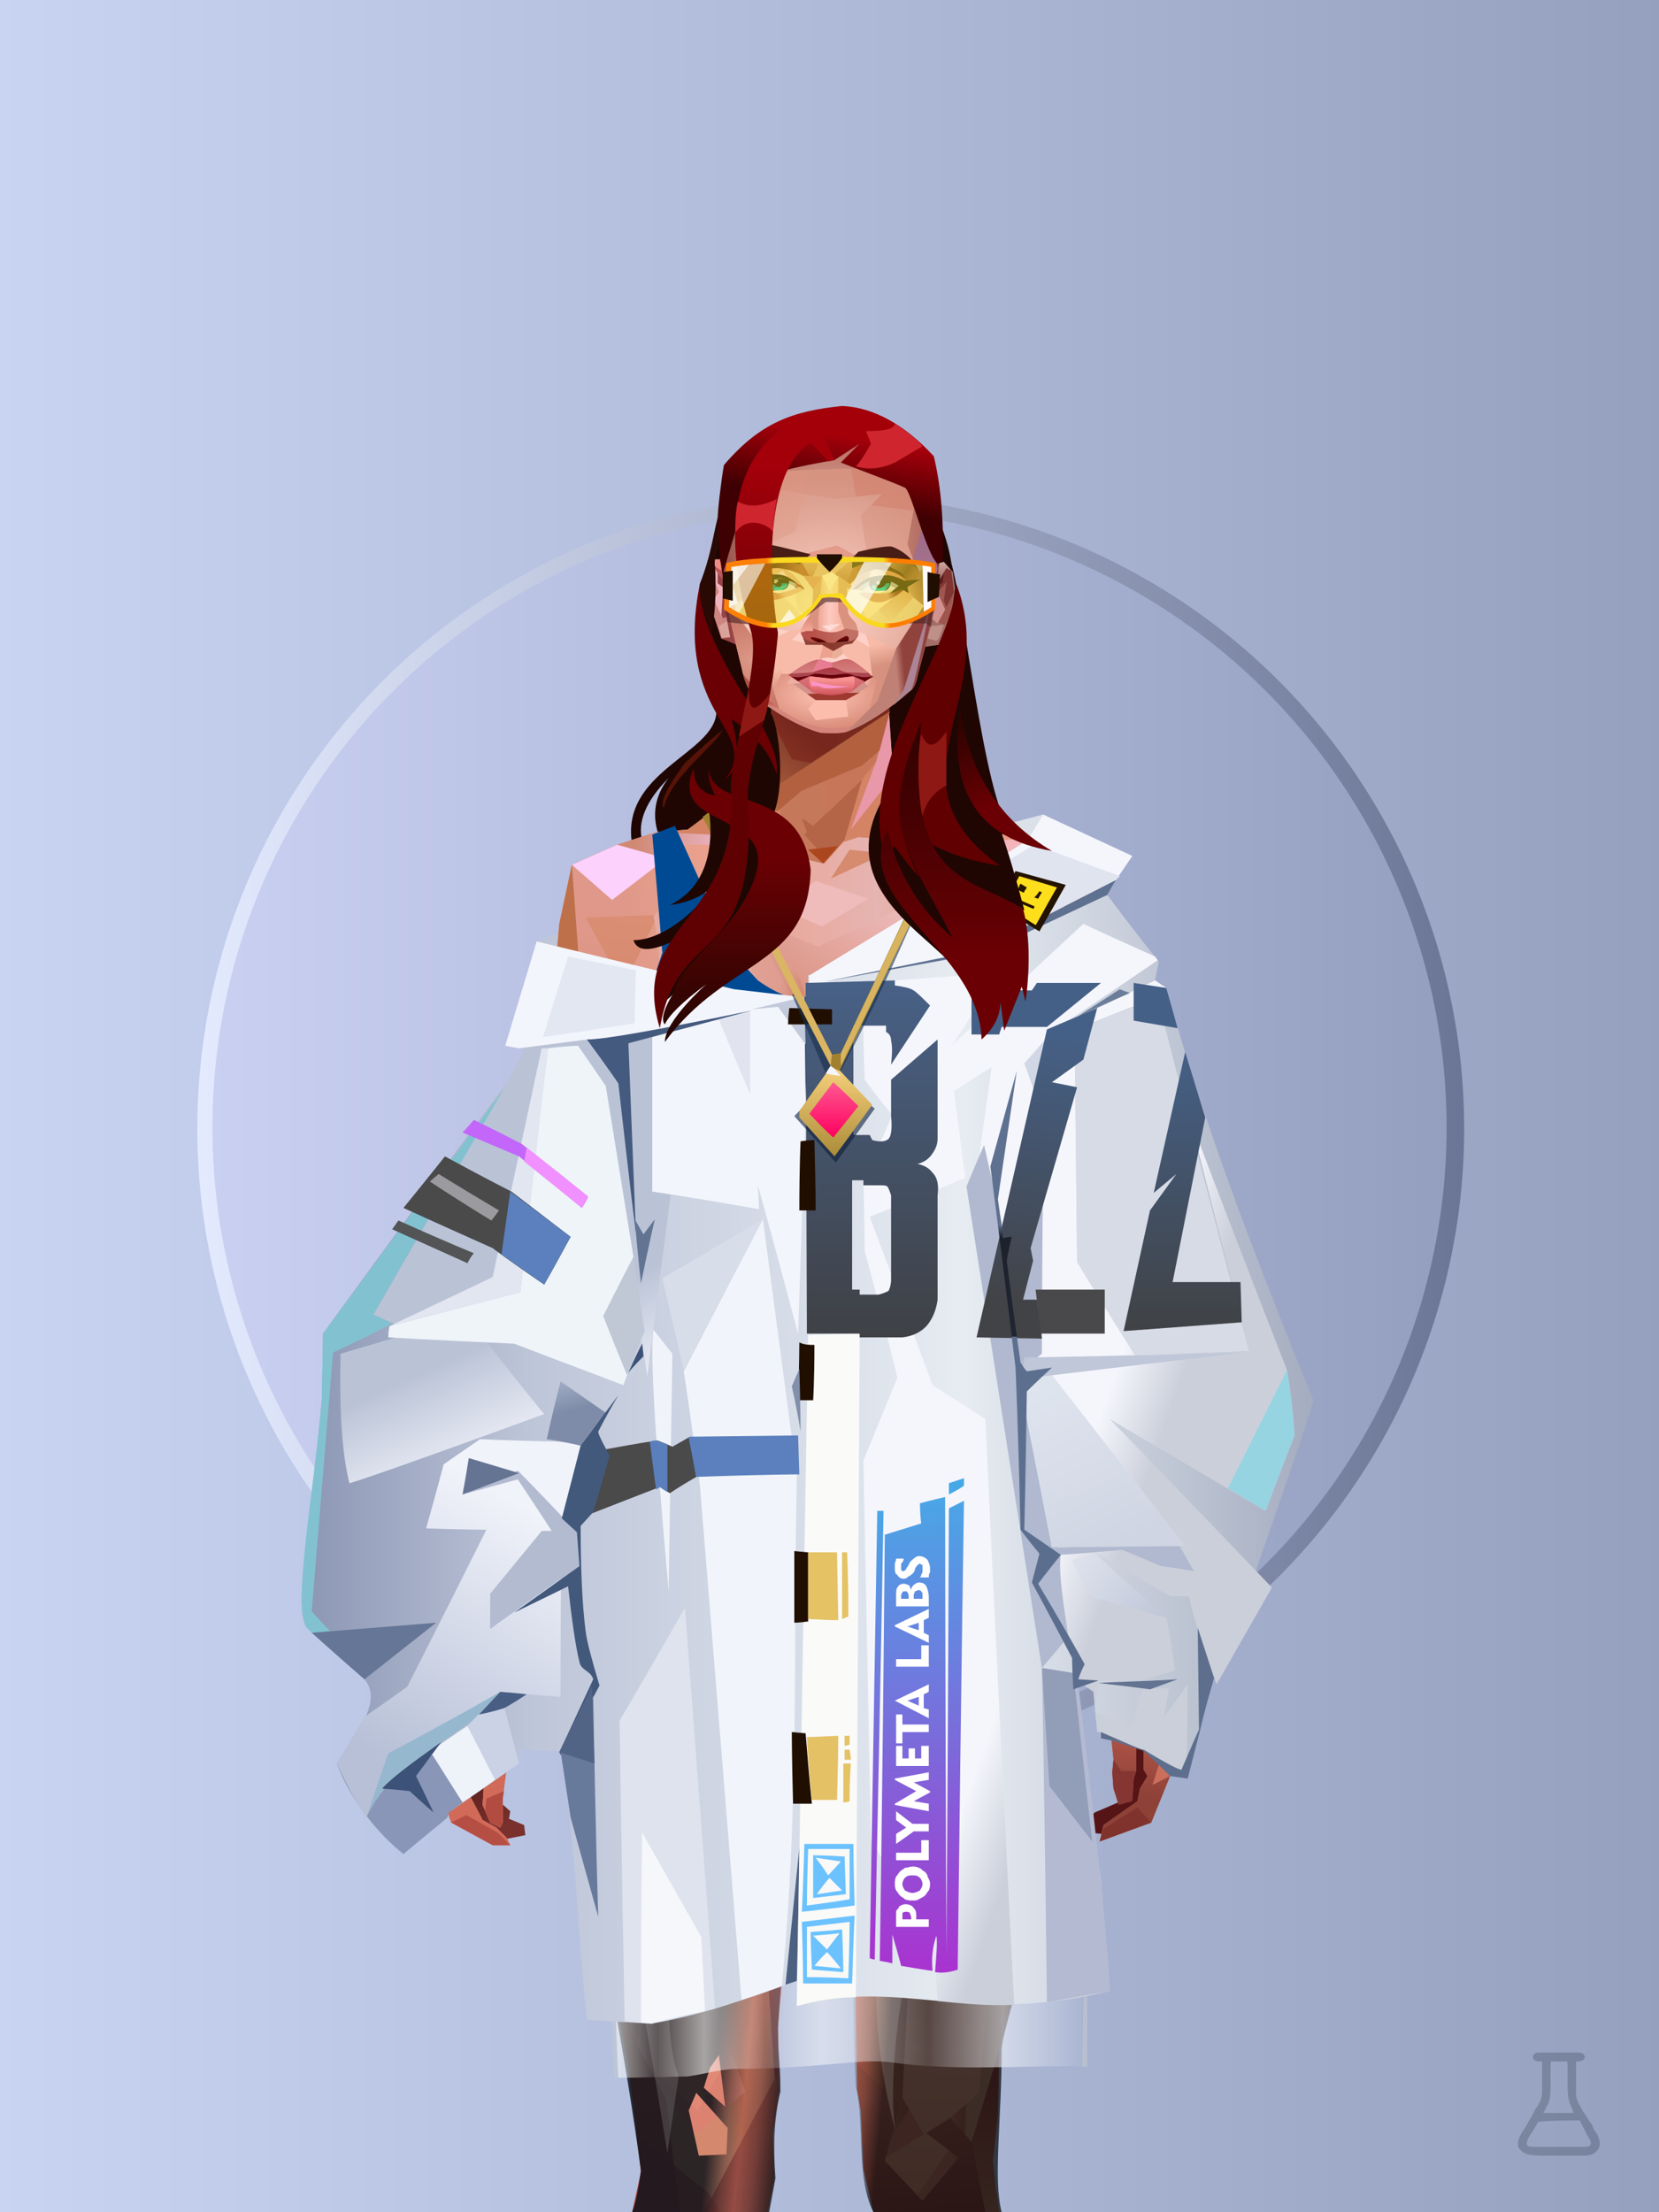<?xml version="1.0" encoding="UTF-8"?>
<svg width="1320px" height="1760px" viewBox="0 0 1320 1760" version="1.1" xmlns="http://www.w3.org/2000/svg" xmlns:xlink="http://www.w3.org/1999/xlink">
<defs >
<linearGradient x1="0%" y1="41%" x2="100%" y2="41%" id="id-bg-29-Artboard-0">
<stop stop-color="#c8d4f2" offset="0%">
</stop >
<stop stop-color="#94a0be" offset="100%">
</stop >
</linearGradient >
<linearGradient x1="0%" y1="50%" x2="100%" y2="50%" id="id-bg-29-Artboard-1">
<stop stop-color="#e4ebff" offset="0%">
</stop >
<stop stop-color="#6a7595" offset="100%">
</stop >
</linearGradient >
<filter width="106%" height="106%" x="-3%" y="-3%" id="id-bg-29-Artboard-2" filterUnits="objectBoundingBox">
<feGaussianBlur in="SourceGraphic" stdDeviation="10">
</feGaussianBlur >
</filter >
<linearGradient x1="0%" y1="50%" x2="100%" y2="50%" id="id-bg-29-Artboard-3">
<stop stop-color="#c9d0f1" offset="0%">
</stop >
<stop stop-color="#949fc0" offset="100%">
</stop >
</linearGradient >
</defs >
<g stroke="none" stroke-width="1" fill="none" id="id-bg-29-Artboard-4" fill-rule="evenodd">
<g id="id-bg-29-Artboard-5">
<rect fill="url(#id-bg-29-Artboard-0)" width="1320" height="1760" x="0" y="0" id="id-bg-29-Artboard-6">
</rect >
<circle cx="661" cy="898" r="504" fill="url(#id-bg-29-Artboard-1)" id="id-bg-29-Artboard-7" filter="url(#id-bg-29-Artboard-2)">
</circle >
<circle cx="660" cy="897" r="491" fill="url(#id-bg-29-Artboard-3)" id="id-bg-29-Artboard-7">
</circle >
</g >
</g >
<defs >
<linearGradient x1="9%" y1="53%" x2="92%" y2="45%" id="id-female-4_chemist_jacket_back-0">
<stop stop-color="#bec6d8" offset="0%">
</stop >
<stop stop-color="#dce1e9" offset="100%">
</stop >
</linearGradient >
</defs >
<polygon points="428 749 535 701 773 663 830 648 809 768 458 800" fill="url(#id-female-4_chemist_jacket_back-0)" id="id-female-4_chemist_jacket_back-1">
</polygon >
<defs >
</defs >
<path d="M 503 672 C 501 674 504 673 511 669 C 507 654 514 637 532 619 C 521 633 518 649 525 667 L 548 665 C 637 696 724 696 809 667 C 785 653 770 497 757 448 C 755 435 751 423 746 411 C 676 398 618 398 572 411 C 570 424 565 442 557 465 C 551 508 555 542 570 567 C 568 600 493 614 503 672 Z" fill="#1f0602" id="id-female-5_32_long_half_pin_back-0">
</path >
<defs >
<linearGradient x1="100%" y1="46%" x2="12%" y2="47%" id="id-female-6.6_base_3-0">
<stop stop-color="#db8d73" offset="0%">
</stop >
<stop stop-color="#e89d89" offset="21%">
</stop >
<stop stop-color="#e6b4b1" offset="46%">
</stop >
<stop stop-color="#eba18d" offset="80%">
</stop >
<stop stop-color="#df9889" offset="100%">
</stop >
</linearGradient >
<linearGradient x1="53%" y1="81%" x2="50%" y2="21%" id="id-female-6.6_base_3-1">
<stop stop-color="#cd6e5c" offset="0%">
</stop >
<stop stop-color="#de7964" offset="24%">
</stop >
<stop stop-color="#dc937a" offset="100%">
</stop >
</linearGradient >
<linearGradient x1="52%" y1="-4%" x2="46%" y2="70%" id="id-female-6.6_base_3-2">
<stop stop-color="#ce6657" offset="0%">
</stop >
<stop stop-color="#8d4137" offset="100%">
</stop >
</linearGradient >
<linearGradient x1="46%" y1="43%" x2="15%" y2="43%" id="id-female-6.6_base_3-3">
<stop stop-color="#de8d7d" offset="0%">
</stop >
<stop stop-color="#c77052" offset="100%">
</stop >
</linearGradient >
<linearGradient x1="54%" y1="37%" x2="12%" y2="72%" id="id-female-6.6_base_3-4">
<stop stop-color="#3c050a" offset="0%">
</stop >
<stop stop-color="#af623e" offset="100%">
</stop >
</linearGradient >
<linearGradient x1="40%" y1="14%" x2="61%" y2="85%" id="id-female-6.6_base_3-5">
<stop stop-color="#541c19" offset="0%">
</stop >
<stop stop-color="#7a302c" offset="100%">
</stop >
</linearGradient >
<linearGradient x1="27%" y1="47%" x2="91%" y2="49%" id="id-female-6.6_base_3-6">
<stop stop-color="#d08973" offset="0%">
</stop >
<stop stop-color="#fed3ff" offset="100%">
</stop >
</linearGradient >
<linearGradient x1="47%" y1="60%" x2="49%" y2="79%" id="id-female-6.6_base_3-7">
<stop stop-color="#e2927a" offset="0%">
</stop >
<stop stop-color="#d97d68" offset="60%">
</stop >
<stop stop-color="#e48e97" offset="100%">
</stop >
</linearGradient >
<linearGradient x1="29%" y1="56%" x2="69%" y2="53%" id="id-female-6.6_base_3-8">
<stop stop-color="#d4896f" offset="0%">
</stop >
<stop stop-color="#ce7358" offset="8%">
</stop >
<stop stop-color="#d67b64" offset="18%">
</stop >
<stop stop-color="#d87862" offset="38%">
</stop >
<stop stop-color="#cc6958" offset="65%">
</stop >
<stop stop-color="#bf6d4c" offset="81%">
</stop >
<stop stop-color="#a95b51" offset="100%">
</stop >
</linearGradient >
<linearGradient x1="47%" y1="45%" x2="54%" y2="46%" id="id-female-6.6_base_3-9">
<stop stop-color="#d3735f" offset="0%">
</stop >
<stop stop-color="#bd694b" offset="62%">
</stop >
<stop stop-color="#ba6147" offset="77%">
</stop >
<stop stop-color="#ce8c70" offset="100%">
</stop >
</linearGradient >
<linearGradient x1="51%" y1="7%" x2="50%" y2="100%" id="id-female-6.6_base_3-10">
<stop stop-color="#c06a4d" offset="0%">
</stop >
<stop stop-color="#eb9f84" offset="75%">
</stop >
<stop stop-color="#db896b" offset="100%">
</stop >
</linearGradient >
<linearGradient x1="51%" y1="11%" x2="49%" y2="93%" id="id-female-6.6_base_3-11">
<stop stop-color="#df9889" offset="0%">
</stop >
<stop stop-color="#d28264" offset="73%">
</stop >
<stop stop-color="#df9d81" offset="100%">
</stop >
</linearGradient >
<linearGradient x1="51%" y1="-5%" x2="48%" y2="96%" id="id-female-6.6_base_3-12">
<stop stop-color="#db8f75" offset="0%">
</stop >
<stop stop-color="#c47656" offset="100%">
</stop >
</linearGradient >
<linearGradient x1="50%" y1="19%" x2="50%" y2="69%" id="id-female-6.6_base_3-13">
<stop stop-color="#b0695c" offset="0%">
</stop >
<stop stop-color="#74330f" offset="45%">
</stop >
<stop stop-color="#a44e23" offset="100%">
</stop >
</linearGradient >
<linearGradient x1="46%" y1="74%" x2="39%" y2="35%" id="id-female-6.6_base_3-14">
<stop stop-color="#aa4949" offset="0%">
</stop >
<stop stop-color="#c46b50" offset="51%">
</stop >
<stop stop-color="#9f3838" offset="100%" stop-opacity="0">
</stop >
</linearGradient >
<linearGradient x1="46%" y1="16%" x2="49%" y2="82%" id="id-female-6.6_base_3-15">
<stop stop-color="#9b473d" offset="0%" stop-opacity="0.186">
</stop >
<stop stop-color="#803921" offset="100%">
</stop >
</linearGradient >
<linearGradient x1="41%" y1="19%" x2="50%" y2="100%" id="id-female-6.6_base_3-16">
<stop stop-color="#bb6351" offset="0%">
</stop >
<stop stop-color="#913f35" offset="100%">
</stop >
</linearGradient >
<linearGradient x1="50%" y1="31%" x2="45%" y2="50%" id="id-female-6.6_base_3-17">
<stop stop-color="#d78c70" offset="0%">
</stop >
<stop stop-color="#e5a2a0" offset="100%">
</stop >
</linearGradient >
<linearGradient x1="51%" y1="22%" x2="50%" y2="100%" id="id-female-6.6_base_3-18">
<stop stop-color="#9b4237" offset="0%">
</stop >
<stop stop-color="#b77057" offset="100%">
</stop >
</linearGradient >
<linearGradient x1="49%" y1="0%" x2="50%" y2="100%" id="id-female-6.6_base_3-19">
<stop stop-color="#d8886e" offset="0%">
</stop >
<stop stop-color="#dc8270" offset="100%">
</stop >
</linearGradient >
<linearGradient x1="44%" y1="15%" x2="50%" y2="100%" id="id-female-6.6_base_3-20">
<stop stop-color="#b45444" offset="0%">
</stop >
<stop stop-color="#af584e" offset="100%">
</stop >
</linearGradient >
<linearGradient x1="52%" y1="21%" x2="49%" y2="83%" id="id-female-6.6_base_3-21">
<stop stop-color="#d7886e" offset="0%">
</stop >
<stop stop-color="#f3a990" offset="50%">
</stop >
<stop stop-color="#e28877" offset="100%">
</stop >
</linearGradient >
<linearGradient x1="85%" y1="60%" x2="15%" y2="60%" id="id-female-6.6_base_3-22">
<stop stop-color="#d17f61" offset="0%">
</stop >
<stop stop-color="#bf6f4c" offset="100%">
</stop >
</linearGradient >
<linearGradient x1="48%" y1="-20%" x2="59%" y2="91%" id="id-female-6.6_base_3-23">
<stop stop-color="#dd9d8d" offset="0%">
</stop >
<stop stop-color="#bf704f" offset="60%">
</stop >
<stop stop-color="#bd6e4b" offset="72%">
</stop >
<stop stop-color="#cb7a5b" offset="100%">
</stop >
</linearGradient >
<linearGradient x1="55%" y1="48%" x2="46%" y2="33%" id="id-female-6.6_base_3-24">
<stop stop-color="#db8c74" offset="0%">
</stop >
<stop stop-color="#dc8e75" offset="86%">
</stop >
<stop stop-color="#cf8769" offset="100%">
</stop >
</linearGradient >
<linearGradient x1="50%" y1="19%" x2="50%" y2="78%" id="id-female-6.6_base_3-25">
<stop stop-color="#9e4b20" offset="0%">
</stop >
<stop stop-color="#a94317" offset="50%">
</stop >
<stop stop-color="#864421" offset="100%">
</stop >
</linearGradient >
<linearGradient x1="50%" y1="11%" x2="50%" y2="43%" id="id-female-6.6_base_3-26">
<stop stop-color="#ca7d5f" offset="0%">
</stop >
<stop stop-color="#c77350" offset="15%">
</stop >
<stop stop-color="#9f564d" offset="68%">
</stop >
<stop stop-color="#c36554" offset="100%">
</stop >
</linearGradient >
<linearGradient x1="89%" y1="50%" x2="7%" y2="52%" id="id-female-6.6_base_3-27">
<stop stop-color="#8e433b" offset="0%">
</stop >
<stop stop-color="#b85c4d" offset="53%" stop-opacity="0.199">
</stop >
<stop stop-color="#9b3c25" offset="75%">
</stop >
<stop stop-color="#8b3c36" offset="100%">
</stop >
</linearGradient >
<linearGradient x1="44%" y1="70%" x2="86%" y2="30%" id="id-female-6.6_base_3-28">
<stop stop-color="#d78c77" offset="0%">
</stop >
<stop stop-color="#ecb8b8" offset="100%">
</stop >
</linearGradient >
<linearGradient x1="19%" y1="86%" x2="73%" y2="32%" id="id-female-6.6_base_3-29">
<stop stop-color="#b55c39" offset="0%">
</stop >
<stop stop-color="#edb2b0" offset="40%">
</stop >
<stop stop-color="#eebbbc" offset="100%">
</stop >
</linearGradient >
<linearGradient x1="35%" y1="94%" x2="47%" y2="12%" id="id-female-6.6_base_3-30">
<stop stop-color="#e0a194" offset="0%">
</stop >
<stop stop-color="#f0bcbe" offset="40%">
</stop >
<stop stop-color="#eab3b1" offset="100%">
</stop >
</linearGradient >
<linearGradient x1="50%" y1="54%" x2="27%" y2="9%" id="id-female-6.6_base_3-31">
<stop stop-color="#ddab90" offset="0%">
</stop >
<stop stop-color="#ddab90" offset="100%" stop-opacity="0.078">
</stop >
</linearGradient >
<linearGradient x1="0%" y1="19%" x2="93%" y2="69%" id="id-female-6.6_base_3-32">
<stop stop-color="#e3aba1" offset="0%">
</stop >
<stop stop-color="#df9d90" offset="70%">
</stop >
<stop stop-color="#c5704e" offset="100%">
</stop >
</linearGradient >
<linearGradient x1="36%" y1="84%" x2="25%" y2="44%" id="id-female-6.6_base_3-33">
<stop stop-color="#c96d62" offset="0%" stop-opacity="0.509">
</stop >
<stop stop-color="#90372c" offset="35%" stop-opacity="0.675">
</stop >
<stop stop-color="#762e17" offset="100%" stop-opacity="0">
</stop >
</linearGradient >
<linearGradient x1="63%" y1="95%" x2="43%" y2="20%" id="id-female-6.6_base_3-34">
<stop stop-color="#c97e5c" offset="0%">
</stop >
<stop stop-color="#e0957a" offset="46%">
</stop >
<stop stop-color="#cc8166" offset="100%">
</stop >
</linearGradient >
<linearGradient x1="40%" y1="0%" x2="50%" y2="86%" id="id-female-6.6_base_3-35">
<stop stop-color="#d08264" offset="0%">
</stop >
<stop stop-color="#db957a" offset="100%">
</stop >
</linearGradient >
<linearGradient x1="50%" y1="0%" x2="50%" y2="92%" id="id-female-6.6_base_3-36">
<stop stop-color="#e3a3a3" offset="0%">
</stop >
<stop stop-color="#dd977a" offset="100%">
</stop >
</linearGradient >
<linearGradient x1="33%" y1="79%" x2="21%" y2="44%" id="id-female-6.6_base_3-37">
<stop stop-color="#be6457" offset="0%">
</stop >
<stop stop-color="#983f32" offset="28%" stop-opacity="0.928">
</stop >
<stop stop-color="#762e17" offset="100%" stop-opacity="0">
</stop >
</linearGradient >
<linearGradient x1="4%" y1="47%" x2="92%" y2="45%" id="id-female-6.6_base_3-38">
<stop stop-color="#732617" offset="0%">
</stop >
<stop stop-color="#832e1d" offset="17%" stop-opacity="0.753">
</stop >
<stop stop-color="#9e4b3d" offset="48%" stop-opacity="0.386">
</stop >
<stop stop-color="#8e3d31" offset="78%" stop-opacity="0.762">
</stop >
<stop stop-color="#823328" offset="100%">
</stop >
</linearGradient >
<linearGradient x1="60%" y1="45%" x2="67%" y2="53%" id="id-female-6.6_base_3-39">
<stop stop-color="#f3b5bb" offset="0%">
</stop >
<stop stop-color="#feccf2" offset="100%">
</stop >
</linearGradient >
<linearGradient x1="48%" y1="15%" x2="54%" y2="81%" id="id-female-6.6_base_3-40">
<stop stop-color="#d99776" offset="0%" stop-opacity="0.4">
</stop >
<stop stop-color="#e6a382" offset="100%">
</stop >
</linearGradient >
<linearGradient x1="47%" y1="44%" x2="50%" y2="61%" id="id-female-6.6_base_3-41">
<stop stop-color="#94412f" offset="0%" stop-opacity="0.175">
</stop >
<stop stop-color="#611c1b" offset="100%">
</stop >
</linearGradient >
<linearGradient x1="26%" y1="-7%" x2="50%" y2="96%" id="id-female-6.6_base_3-42">
<stop stop-color="#37373f" offset="0%">
</stop >
<stop stop-color="#19191d" offset="100%">
</stop >
</linearGradient >
<linearGradient x1="50%" y1="12%" x2="59%" y2="82%" id="id-female-6.6_base_3-43">
<stop stop-color="#252525" offset="0%">
</stop >
<stop stop-color="#101010" offset="100%">
</stop >
</linearGradient >
<linearGradient x1="25%" y1="-16%" x2="50%" y2="98%" id="id-female-6.6_base_3-44">
<stop stop-color="#37373f" offset="0%">
</stop >
<stop stop-color="#19191d" offset="100%">
</stop >
</linearGradient >
<linearGradient x1="75%" y1="39%" x2="50%" y2="93%" id="id-female-6.6_base_3-45">
<stop stop-color="#252525" offset="0%">
</stop >
<stop stop-color="#000000" offset="100%">
</stop >
</linearGradient >
</defs >
<g transform="translate(334,549)" id="id-female-6.6_base_3-46">
<polygon points="561 754 565 871 565 881 537 893 533 897 535 901 532 909 543 910 597 864" fill="#551415" id="id-female-6.6_base_3-47">
</polygon >
<polygon points="537 282 539 246 535 195 529 158 522 137 484 118 440 111 212 111 188 113 157 123 121 139 111 186 108 221 109 290" fill="url(#id-female-6.6_base_3-0)" id="id-female-6.6_base_3-47">
</polygon >
<polygon points="467 393 474 506 503 589 537 672 556 728 561 754 546 794 552 851 551 861 552 874 556 885 567 882 568 866 570 860 570 843 571 834 576 843 576 859 579 864 573 874 571 884 544 903 541 916 582 901 597 864 607 852 600 821 597 716 589 695 582 655 569 523 544 425" fill="url(#id-female-6.6_base_3-1)" id="id-female-6.6_base_3-47">
</polygon >
<polygon points="546 794 552 851 551 861 552 874 556 885 567 882 568 866 570 860 570 843 571 834 576 843 576 859 579 864 573 874 571 884 544 903 541 916 582 901 597 864 583 871 588 855 573 815 561 823" fill="url(#id-female-6.6_base_3-2)" id="id-female-6.6_base_3-47">
</polygon >
<polygon points="552 851 551 861 552 874 556 887 567 884 568 866 570 860 558 860" fill="#853632" id="id-female-6.6_base_3-47">
</polygon >
<polygon points="544 906 541 916 582 901 571 889" fill="#80332d" id="id-female-6.6_base_3-47">
</polygon >
<polygon points="561 754 548 789 566 819 586 806" fill="#c08175" id="id-female-6.6_base_3-47">
</polygon >
<polygon points="486 648 477 599 453 529 440 504 437 490 439 460 449 402 456 340 188 343 198 411 202 493 162 596 153 638 266 693 319 721 386 693" fill="url(#id-female-6.6_base_3-3)" id="id-female-6.6_base_3-47">
</polygon >
<polygon points="486 648 477 599 453 529 440 504 437 490 439 460 449 402 456 340 296 353 376 634" fill="#d07f62" id="id-female-6.6_base_3-47">
</polygon >
<g transform="translate(188,0)" id="id-female-6.6_base_3-56">
<polygon points="274 114 253 111 232 100 201 76 188 58 184 1 93 1 88 64 25 111 1 113 103 123 121 135 134 138 149 121 161 117 187 119 225 114" fill="#d48364" id="id-female-6.6_base_3-47">
</polygon >
<polygon points="201 76 188 58 185 12 175 57 155 111 185 73" fill="#e898a8" id="id-female-6.6_base_3-47">
</polygon >
<polygon points="149 1 93 1 88 64 108 126 121 135 133 138" fill="#c5785a" id="id-female-6.6_base_3-47">
</polygon >
<polygon points="116 102 120 113 118 115 136 135 150 119 164 71 125 108" fill="#b46548" id="id-female-6.6_base_3-60">
</polygon >
<polygon points="121 127 133 138 145 124" fill="#ac461f" id="id-female-6.6_base_3-61">
</polygon >
<polygon points="136 98 164 71 175 57 186 17 134 51" fill="#c8765a" id="id-female-6.6_base_3-62">
</polygon >
<polygon points="97 96 116 80 164 60 178 48 186 17 184 1 93 1 88 64 45 96" fill="#a85431" opacity="0.654" id="id-female-6.6_base_3-47">
</polygon >
<polygon points="186 17 184 1 93 1 88 64 45 96 66 96" fill="url(#id-female-6.6_base_3-4)" opacity="0.467" id="id-female-6.6_base_3-47">
</polygon >
<polygon points="123 58 176 23 186 17 184 1 93 1 91 22 108 55" fill="#731511" opacity="0.434" id="id-female-6.6_base_3-47">
</polygon >
</g >
<polygon points="41 844 33 856 36 895 64 915 84 911 83 903 71 898 72 892 63 884 52 849" fill="url(#id-female-6.6_base_3-5)" id="id-female-6.6_base_3-47">
</polygon >
<polygon points="315 152 285 173 320 188 357 166" fill="#f0bcbb" id="id-female-6.6_base_3-67">
</polygon >
<polygon points="327 150 370 130 342 127" fill="#d68a6e" id="id-female-6.6_base_3-68">
</polygon >
<polygon points="301 142 303 148 243 131 240 119 276 119" fill="#d38869" id="id-female-6.6_base_3-69">
</polygon >
<polygon points="159 149 206 123 269 123 303 144 297 118 188 113 157 123 121 139" fill="url(#id-female-6.6_base_3-6)" id="id-female-6.6_base_3-47">
</polygon >
<polygon points="157 123 121 139 153 167 196 134" fill="#fcd1fb" id="id-female-6.6_base_3-47">
</polygon >
<polygon points="89 584 77 541 62 551 45 658 34 712 25 741 25 762 10 817 0 845 14 870 25 901 58 919 72 919 69 913 61 905 50 899 37 874 37 852 43 845 52 855 50 887 56 901 64 905 66 901 66 882 72 836 72 800 69 781 64 773 66 735 85 684 121 599 162 510" fill="url(#id-female-6.6_base_3-7)" id="id-female-6.6_base_3-47">
</polygon >
<polygon points="89 584 77 541 62 551 45 658 48 715 121 599 162 510" fill="#d08263" id="id-female-6.6_base_3-47">
</polygon >
<polygon points="55 843 45 827 37 848 17 852 8 836 5 851 0 845 14 870 25 901 58 919 72 919 69 913 61 905 50 899 37 874 37 852 43 845 52 855 50 887 56 901 64 905 66 901 66 882 72 836" fill="#d16a58" id="id-female-6.6_base_3-47">
</polygon >
<polygon points="53 882 52 892 56 901 64 905 66 901 66 882 67 876" fill="#b24c41" id="id-female-6.6_base_3-47">
</polygon >
<polygon points="25 901 58 919 72 919 62 909 37 895" fill="#b54f44" id="id-female-6.6_base_3-47">
</polygon >
<polygon points="160 467 145 488 108 578 45 777 48 797 64 773 66 735 85 684 121 599 162 510" fill="#b86846" id="id-female-6.6_base_3-47">
</polygon >
<polygon points="169 1211 277 1211 282 1183 281 1150 284 1127 286 1114 285 1063 293 972 306 866 311 792 309 768 323 771 337 768 333 817 333 855 339 924 346 1008 348 1113 351 1130 353 1176 361 1211 461 1211 458 1191 456 1170 460 1133 461 1082 505 905 516 839 518 826 512 762 503 706 486 648 482 629 386 690 318 718 266 690 184 629 153 637 132 731 119 781 118 813 123 862 131 916 166 1094 176 1179" fill="url(#id-female-6.6_base_3-8)" id="id-female-6.6_base_3-47">
</polygon >
<polygon points="463 664 416 771 400 819 392 1125 359 1178 398 1204 441 1153 461 1082 505 905 516 839 518 826 515 789 490 714" fill="url(#id-female-6.6_base_3-9)" id="id-female-6.6_base_3-47">
</polygon >
<polygon points="422 1160 395 1199 365 1171 401 1149 384 1120 391 983 411 786 416 771 448 697 454 1013 445 1116 407 1149" fill="url(#id-female-6.6_base_3-10)" id="id-female-6.6_base_3-80">
</polygon >
<polygon points="121 139 111 186 108 221 109 290 96 438 89 464 69 510 89 585 162 510 167 425 162 241" fill="url(#id-female-6.6_base_3-11)" id="id-female-6.6_base_3-47">
</polygon >
<polygon points="101 466 103 488 106 510 160 447 179 359 164 232 187 184 186 179 132 181 161 234 161 321 149 376 151 384 123 461 114 466" fill="url(#id-female-6.6_base_3-12)" id="id-female-6.6_base_3-82">
</polygon >
<polygon points="96 438 89 464 69 510 51 621 101 520 96 476" fill="#eaabb1" id="id-female-6.6_base_3-47">
</polygon >
<polygon points="96 451 128 365 134 316 121 139 111 186 108 221 109 290 96 438" fill="#be704b" id="id-female-6.6_base_3-47">
</polygon >
<polygon points="184 241 177 248 162 225 138 289 161 321 170 375 161 420 151 411 162 510 167 425 188 343" fill="url(#id-female-6.6_base_3-13)" id="id-female-6.6_base_3-47">
</polygon >
<polygon points="284 1127 286 1114 285 1063 293 972 306 866 311 792 309 768 323 771 337 768 333 817 333 855 339 924 346 1008 375 889 416 771 463 664 490 714 515 790 512 762 503 706 486 648 477 599 471 583 420 650 316 720 201 654 244 742 264 824 275 994" fill="url(#id-female-6.6_base_3-14)" id="id-female-6.6_base_3-47">
</polygon >
<polygon points="298 930 306 866 311 792 309 768 323 771 337 768 333 817 333 855 336 894 347 826 360 784 378 733 388 687 321 739 254 687 267 736 291 821" fill="url(#id-female-6.6_base_3-15)" id="id-female-6.6_base_3-47">
</polygon >
<polygon points="348 1093 348 1113 351 1130 353 1176 361 1211 461 1211 439 1155 422 1136 403 1148 429 1168 400 1202 370 1170 382 1125" fill="url(#id-female-6.6_base_3-16)" id="id-female-6.6_base_3-47">
</polygon >
<polygon points="10 855 8 836 5 851 0 845 14 870" fill="#a64c3f" id="id-female-6.6_base_3-47">
</polygon >
<polygon points="520 500 516 520 544 629 474 500 490 399" fill="url(#id-female-6.6_base_3-17)" id="id-female-6.6_base_3-90">
</polygon >
<polygon points="461 1211 458 1191 456 1170 460 1133 461 1082 439 1155 450 1211" fill="url(#id-female-6.6_base_3-18)" id="id-female-6.6_base_3-47">
</polygon >
<polygon points="220 1149 259 1115 240 1063 232 973 266 819 240 713 201 661 158 650 201 784 183 925 170 1083" fill="url(#id-female-6.6_base_3-19)" id="id-female-6.6_base_3-92">
</polygon >
<polygon points="169 1211 277 1211 282 1183 281 1150 284 1127 286 1114 286 1098 226 1211 207 1211 196 1121 173 1078 150 1014 166 1094 176 1179" fill="url(#id-female-6.6_base_3-20)" id="id-female-6.6_base_3-47">
</polygon >
<polygon points="173 1078 183 924 150 1014" fill="#c2644d" id="id-female-6.6_base_3-47">
</polygon >
<polygon points="169 1211 239 1211 230 1196 204 1175 173 1150 176 1179" fill="#a7443e" opacity="0.574" id="id-female-6.6_base_3-47">
</polygon >
<polygon points="221 1130 240 1097 224 1063 224 983 240 804 217 698 190 668 212 771 212 910 190 998 181 1094" fill="url(#id-female-6.6_base_3-21)" id="id-female-6.6_base_3-92">
</polygon >
<polygon points="217 795 221 692 200 667 169 658 200 737" fill="#eea68b" id="id-female-6.6_base_3-97">
</polygon >
<polygon points="511 476 492 419 481 447 484 356 521 274 533 417" fill="url(#id-female-6.6_base_3-22)" id="id-female-6.6_base_3-98">
</polygon >
<polygon points="569 523 544 425 542 346 537 282 539 246 535 195 529 158 522 137 494 161 419 158 471 211 516 290 525 411 511 477 518 507 535 462 562 543" fill="url(#id-female-6.6_base_3-23)" id="id-female-6.6_base_3-47">
</polygon >
<polygon points="486 389 533 243 501 167 464 207 451 247 463 265" fill="url(#id-female-6.6_base_3-24)" id="id-female-6.6_base_3-100">
</polygon >
<polygon points="473 490 474 506 503 589 537 672 556 728 561 754 567 712 543 623" fill="#b95c4e" id="id-female-6.6_base_3-47">
</polygon >
<polygon points="460 328 466 378 474 506 490 425 486 392 469 274 479 230 461 260 454 251" fill="url(#id-female-6.6_base_3-25)" id="id-female-6.6_base_3-47">
</polygon >
<polygon points="440 504 437 490 439 460 449 402 456 340 458 328 325 282 188 343 198 411 202 493 162 596 157 621 161 633 169 599 173 570 204 506 202 458 217 402 286 365 321 352 353 360 422 402 431 493 437 520" fill="url(#id-female-6.6_base_3-26)" id="id-female-6.6_base_3-47">
</polygon >
<polygon points="451 385 456 340 458 328 364 340 330 308 268 343 188 343 194 379 262 368 312 343 335 340 381 368" fill="url(#id-female-6.6_base_3-27)" id="id-female-6.6_base_3-47">
</polygon >
<polygon points="286 328 306 310 330 274 453 252 464 205 421 156 317 204 219 165 210 154 188 180" fill="url(#id-female-6.6_base_3-28)" id="id-female-6.6_base_3-105">
</polygon >
<path d="M 422 195 L 405 190 C 377 190 357 198 343 214 C 329 230 322 250 323 276 C 324 301 331 320 345 333 C 365 351 384 356 405 356 C 425 356 444 347 450 342 C 454 339 457 335 460 328 C 463 323 466 317 467 308 C 469 294 466 276 457 254 L 422 195 Z" fill="url(#id-female-6.6_base_3-29)" id="id-female-6.6_base_3-106">
</path >
<path d="M 422 195 L 417 175 C 386 188 366 196 358 201 C 355 203 351 206 348 208 C 348 209 381 253 448 342 C 454 338 459 332 463 324 C 469 310 469 301 469 293 C 469 287 465 275 459 257 L 422 195 Z" fill="url(#id-female-6.6_base_3-30)" id="id-female-6.6_base_3-106">
</path >
<path d="M 375 226 C 338 253 343 276 343 284 C 343 291 353 319 371 335 C 379 342 422 349 447 331 C 468 316 472 294 458 265 C 427 221 400 208 375 226 Z" fill="url(#id-female-6.6_base_3-31)" opacity="0.282" id="id-female-6.6_base_3-106">
</path >
<path d="M 272 205 C 260 199 243 200 221 209 C 187 227 169 258 168 303 C 167 319 184 342 190 346 C 197 351 212 356 239 353 C 257 351 272 344 284 333 C 303 312 312 288 309 260 C 305 217 291 214 272 205 Z" fill="url(#id-female-6.6_base_3-32)" id="id-female-6.6_base_3-109">
</path >
<path d="M 340 285 C 333 252 328 240 326 248 C 324 254 323 263 323 276 C 324 301 331 320 345 333 C 365 351 382 356 404 356 C 425 356 444 347 450 342 C 456 337 465 325 468 308 C 472 290 465 276 463 268 C 461 263 460 259 458 255 L 442 290 L 399 304 L 366 300 L 340 285 Z" fill="url(#id-female-6.6_base_3-33)" id="id-female-6.6_base_3-106">
</path >
<path d="M 153 637 L 149 654 L 132 731 L 130 739 C 133 730 135 723 137 718 C 140 709 147 691 149 680 C 151 671 155 655 161 633 L 172 570 L 162 596 L 153 637 Z" fill="#7d362e" id="id-female-6.6_base_3-47">
</path >
<path d="M 259 203 C 254 199 240 185 217 163 L 210 153 L 186 180 C 192 211 192 231 186 239 C 175 256 168 277 168 303 C 168 324 190 352 239 344 C 252 342 274 217 259 203 Z" fill="#e3aba1" id="id-female-6.6_base_3-109">
</path >
<polygon points="175 565 203 550 234 558 241 520 203 455 203 507" fill="#bd6057" id="id-female-6.6_base_3-113">
</polygon >
<polygon points="241 442 241 518 229 556 233 629 266 657 316 707 381 659 395 629 364 504 350 504 301 380" fill="url(#id-female-6.6_base_3-34)" id="id-female-6.6_base_3-114">
</polygon >
<polygon points="432 626 427 589 407 518 414 505 450 568 470 618" fill="url(#id-female-6.6_base_3-35)" id="id-female-6.6_base_3-115">
</polygon >
<polygon points="302 376 254 442 254 546 302 590 364 568 364 504 350 504 376 454 345 400" fill="url(#id-female-6.6_base_3-36)" id="id-female-6.6_base_3-114">
</polygon >
<polygon points="317 480 342 436 319 413 300 447" fill="#de8c7a" id="id-female-6.6_base_3-117">
</polygon >
<polygon points="304 541 318 507 329 541 314 549" fill="#d07f61" id="id-female-6.6_base_3-118">
</polygon >
<polygon points="306 543 316 578 329 541" fill="#dea68c" id="id-female-6.6_base_3-119">
</polygon >
<path d="M 178 333 C 179 334 180 336 182 338 C 184 342 186 343 189 346 C 190 347 197 351 206 353 C 215 354 226 355 239 353 C 257 351 272 344 284 333 C 293 322 299 313 302 305 C 304 301 307 293 309 277 C 310 274 310 268 309 260 L 228 277 L 207 295 L 178 333 Z" fill="url(#id-female-6.6_base_3-37)" id="id-female-6.6_base_3-109">
</path >
<polygon points="306 543 308 550 324 556 329 541" fill="#e6b8b7" id="id-female-6.6_base_3-119">
</polygon >
<polygon points="308 543 318 525 323 542 314 548" fill="#7e312c" id="id-female-6.6_base_3-122">
</polygon >
<polygon points="152 641 162 596 176 561 185 617 214 602 246 628 323 690 404 628 423 605 454 605 470 577 477 599 482 629 388 689 337 768 323 771 309 768 259 688 175 639 142 688" fill="url(#id-female-6.6_base_3-38)" opacity="0.442" id="id-female-6.6_base_3-123">
</polygon >
<polygon points="490 154 522 137 484 118 412 123" fill="url(#id-female-6.6_base_3-39)" id="id-female-6.6_base_3-47">
</polygon >
<polygon points="573 785 588 829 602 858 607 852 600 821 597 716 576 763" fill="#da9e96" id="id-female-6.6_base_3-47">
</polygon >
<polygon points="574 722 589 695 582 655 533 542" fill="url(#id-female-6.6_base_3-40)" id="id-female-6.6_base_3-47">
</polygon >
<polygon points="172 640 241 690 309 768 323 771 338 768 395 706 469 661 404 650 313 706 217 629" fill="url(#id-female-6.6_base_3-41)" opacity="0.571" id="id-female-6.6_base_3-127">
</polygon >
<g transform="translate(188,270)" id="id-female-6.6_base_3-128">
<polygon points="207 13 207 10 217 2 220 2 239 21 258 39 260 42 250 51 246 52 226 33" fill="url(#id-female-6.6_base_3-42)" id="id-female-6.6_base_3-129">
</polygon >
<polygon points="208 40 218 50 222 50 240 33 257 13 257 9 247 0 244 1 230 19 209 36" fill="url(#id-female-6.6_base_3-43)" id="id-female-6.6_base_3-130">
</polygon >
<polygon points="1 13 1 10 10 2 15 2 32 21 50 39 52 42 42 52 38 52 19 33" fill="url(#id-female-6.6_base_3-44)" id="id-female-6.6_base_3-129">
</polygon >
<polygon points="0 43 10 53 14 53 33 35 50 15 50 11 40 3 36 4 19 23 1 39" fill="url(#id-female-6.6_base_3-45)" id="id-female-6.6_base_3-130">
</polygon >
</g >
</g >
<defs >
<linearGradient x1="69%" y1="0%" x2="69%" y2="21%" id="id-female-6.8_face_3-0">
<stop stop-color="#d0a6a1" offset="0%">
</stop >
<stop stop-color="#a36d68" offset="100%">
</stop >
</linearGradient >
<radialGradient cx="50%" cy="61%" r="61%" id="id-female-6.8_face_3-1" fx="50%" fy="61%" gradientTransform="translate(0.5,0.609) scale(1,0.694) rotate(180) scale(1,1) translate(-0.5,-0.609)">
<stop stop-color="#ffd2c7" offset="0%">
</stop >
<stop stop-color="#d59785" offset="100%">
</stop >
</radialGradient >
<radialGradient cx="50%" cy="74%" r="74%" id="id-female-6.8_face_3-2" fx="50%" fy="74%" gradientTransform="translate(0.5,0.744) scale(0.748,1) rotate(-90) scale(1,0.864) translate(-0.5,-0.744)">
<stop stop-color="#ffd6cb" offset="0%">
</stop >
<stop stop-color="#904840" offset="100%">
</stop >
</radialGradient >
<linearGradient x1="39%" y1="37%" x2="50%" y2="61%" id="id-female-6.8_face_3-3">
<stop stop-color="#f7bba7" offset="0%">
</stop >
<stop stop-color="#d7927f" offset="100%">
</stop >
</linearGradient >
<radialGradient cx="50%" cy="37%" r="75%" id="id-female-6.8_face_3-4" fx="50%" fy="37%" gradientTransform="translate(0.5,0.372) scale(0.536,1) rotate(90) scale(1,2) translate(-0.5,-0.372)">
<stop stop-color="#ffc3b4" offset="0%">
</stop >
<stop stop-color="#d07f6b" offset="100%">
</stop >
</radialGradient >
<radialGradient cx="52%" cy="68%" r="169%" id="id-female-6.8_face_3-5" fx="52%" fy="68%" gradientTransform="translate(0.522,0.681) scale(1,0.367) rotate(-105) translate(-0.522,-0.681)">
<stop stop-color="#dc9886" offset="0%">
</stop >
<stop stop-color="#b25245" offset="100%">
</stop >
</radialGradient >
<linearGradient x1="29%" y1="57%" x2="32%" y2="48%" id="id-female-6.8_face_3-6">
<stop stop-color="#d5857c" offset="0%">
</stop >
<stop stop-color="#b25245" offset="100%">
</stop >
</linearGradient >
<linearGradient x1="58%" y1="63%" x2="50%" y2="65%" id="id-female-6.8_face_3-7">
<stop stop-color="#90433d" offset="0%">
</stop >
<stop stop-color="#bf8075" offset="100%">
</stop >
</linearGradient >
<linearGradient x1="91%" y1="62%" x2="50%" y2="78%" id="id-female-6.8_face_3-8">
<stop stop-color="#8d443f" offset="0%">
</stop >
<stop stop-color="#cb7966" offset="100%">
</stop >
</linearGradient >
<linearGradient x1="39%" y1="5%" x2="39%" y2="73%" id="id-female-6.8_face_3-9">
<stop stop-color="#9f6a88" offset="0%">
</stop >
<stop stop-color="#ab8495" offset="100%">
</stop >
</linearGradient >
<linearGradient x1="28%" y1="92%" x2="75%" y2="13%" id="id-female-6.8_face_3-10">
<stop stop-color="#ebb5a7" offset="0%">
</stop >
<stop stop-color="#dc8972" offset="100%">
</stop >
</linearGradient >
<linearGradient x1="50%" y1="0%" x2="50%" y2="100%" id="id-female-6.8_face_3-11">
<stop stop-color="#db767b" offset="0%">
</stop >
<stop stop-color="#cf555f" offset="100%">
</stop >
</linearGradient >
<linearGradient x1="50%" y1="20%" x2="50%" y2="100%" id="id-female-6.8_face_3-12">
<stop stop-color="#f89090" offset="0%">
</stop >
<stop stop-color="#cf535c" offset="100%">
</stop >
</linearGradient >
<linearGradient x1="50%" y1="50%" x2="50%" y2="100%" id="id-female-6.8_face_3-13">
<stop stop-color="#ad3641" offset="0%">
</stop >
<stop stop-color="#a94a53" offset="100%">
</stop >
</linearGradient >
<linearGradient x1="50%" y1="0%" x2="50%" y2="100%" id="id-female-6.8_face_3-14">
<stop stop-color="#cc6767" offset="0%">
</stop >
<stop stop-color="#d48080" offset="100%">
</stop >
</linearGradient >
<linearGradient x1="64%" y1="50%" x2="0%" y2="62%" id="id-female-6.8_face_3-15">
<stop stop-color="#77342f" offset="0%">
</stop >
<stop stop-color="#a84d49" offset="100%">
</stop >
</linearGradient >
<linearGradient x1="38%" y1="42%" x2="90%" y2="68%" id="id-female-6.8_face_3-16">
<stop stop-color="#985348" offset="0%">
</stop >
<stop stop-color="#6a2823" offset="66%">
</stop >
<stop stop-color="#8d3d37" offset="100%">
</stop >
</linearGradient >
<linearGradient x1="22%" y1="53%" x2="78%" y2="47%" id="id-female-6.8_face_3-17">
<stop stop-color="#b45b48" offset="0%">
</stop >
<stop stop-color="#460c0f" offset="100%">
</stop >
</linearGradient >
<linearGradient x1="23%" y1="50%" x2="73%" y2="55%" id="id-female-6.8_face_3-18">
<stop stop-color="#51080d" offset="0%">
</stop >
<stop stop-color="#ae4339" offset="100%">
</stop >
</linearGradient >
<linearGradient x1="50%" y1="14%" x2="50%" y2="125%" id="id-female-6.8_face_3-19">
<stop stop-color="#e49e8b" offset="0%">
</stop >
<stop stop-color="#ad4e3e" offset="100%">
</stop >
</linearGradient >
<linearGradient x1="50%" y1="0%" x2="50%" y2="100%" id="id-female-6.8_face_3-20">
<stop stop-color="#de8f7c" offset="0%">
</stop >
<stop stop-color="#d99380" offset="100%">
</stop >
</linearGradient >
<linearGradient x1="50%" y1="34%" x2="50%" y2="100%" id="id-female-6.8_face_3-21">
<stop stop-color="#de8f7c" offset="0%">
</stop >
<stop stop-color="#f6aa9d" offset="100%">
</stop >
</linearGradient >
<linearGradient x1="0%" y1="50%" x2="87%" y2="50%" id="id-female-6.8_face_3-22">
<stop stop-color="#efa695" offset="0%">
</stop >
<stop stop-color="#fdcac0" offset="50%">
</stop >
<stop stop-color="#f7b5a2" offset="100%">
</stop >
</linearGradient >
<linearGradient x1="83%" y1="50%" x2="22%" y2="56%" id="id-female-6.8_face_3-23">
<stop stop-color="#c27064" offset="0%">
</stop >
<stop stop-color="#b75149" offset="100%">
</stop >
</linearGradient >
<linearGradient x1="44%" y1="47%" x2="50%" y2="60%" id="id-female-6.8_face_3-24">
<stop stop-color="#6c0808" offset="0%">
</stop >
<stop stop-color="#4f0000" offset="100%">
</stop >
</linearGradient >
<linearGradient x1="44%" y1="45%" x2="50%" y2="67%" id="id-female-6.8_face_3-25">
<stop stop-color="#6c0808" offset="0%">
</stop >
<stop stop-color="#4f0000" offset="100%">
</stop >
</linearGradient >
<linearGradient x1="59%" y1="53%" x2="79%" y2="50%" id="id-female-6.8_face_3-26">
<stop stop-color="#db8075" offset="0%">
</stop >
<stop stop-color="#76191f" offset="100%">
</stop >
</linearGradient >
<linearGradient x1="66%" y1="52%" x2="50%" y2="53%" id="id-female-6.8_face_3-27">
<stop stop-color="#eb9f96" offset="0%">
</stop >
<stop stop-color="#d1685e" offset="100%">
</stop >
</linearGradient >
<linearGradient x1="50%" y1="56%" x2="44%" y2="48%" id="id-female-6.8_face_3-28">
<stop stop-color="#00aab5" offset="0%">
</stop >
<stop stop-color="#00717e" offset="100%">
</stop >
</linearGradient >
<linearGradient x1="41%" y1="67%" x2="50%" y2="50%" id="id-female-6.8_face_3-29">
<stop stop-color="#00b4c0" offset="0%">
</stop >
<stop stop-color="#007d8c" offset="100%">
</stop >
</linearGradient >
</defs >
<g transform="translate(561,332)" id="id-female-6.8_face_3-30">
<g transform="translate(172,115)" id="id-female-6.8_face_3-31">
<polygon points="14 1 18 0 25 8 27 21 24 41 14 66 0 68" fill="url(#id-female-6.8_face_3-0)" id="id-female-6.8_face_3-32">
</polygon >
<polygon points="12 48 19 50 23 42 26 24 20 12 12 22" fill="#9e564f" id="id-female-6.8_face_3-33">
</polygon >
<polygon points="11 21 17 10 20 5 24 7 26 24 20 36 18 31 20 16 9 29" fill="#803532" id="id-female-6.8_face_3-34">
</polygon >
<polygon points="10 28 11 38 8 45 13 49 19 38 13 24" fill="#d29290" id="id-female-6.8_face_3-35">
</polygon >
<polygon points="12 18 17 17 18 9" fill="#5e1c1d" id="id-female-6.8_face_3-36">
</polygon >
<polygon points="18 50 10 51 8 50 5 61 12 63 14 61" fill="#bf9088" id="id-female-6.8_face_3-37">
</polygon >
</g >
<g transform="translate(0,113)" id="id-female-6.8_face_3-38">
<polygon points="13 0 5 0 0 13 4 36 13 63 25 67" fill="#bd5959" id="id-female-6.8_face_3-39">
</polygon >
<polygon points="5 9 0 13 4 36 13 63 25 67 13 24" fill="#ce8580" id="id-female-6.8_face_3-39">
</polygon >
<polygon points="18 46 14 47 7 32 11 26 4 9 6 5 16 20 17 29" fill="#f0b3bc" id="id-female-6.8_face_3-41">
</polygon >
<polygon points="13 62 20 62 18 49 11 53" fill="#daa39a" id="id-female-6.8_face_3-42">
</polygon >
<polygon points="25 68 13 63 20 62 17 46 14 47 13 44 14 29 17 26 14 22 10 19 10 11 17 20" fill="#984446" id="id-female-6.8_face_3-43">
</polygon >
<polygon points="13 9 4 3 5 0 12 0" fill="#ed8d85" id="id-female-6.8_face_3-44">
</polygon >
</g >
<path d="M 29 199 C 21 167 16 144 15 130 C 4 44 33 0 103 0 C 180 0 191 63 186 119 C 183 157 173 191 170 202 C 169 206 168 214 164 217 C 152 228 130 244 113 250 C 108 252 95 251 92 251 C 77 247 52 234 36 218 C 34 215 31 209 29 199 Z" fill="url(#id-female-6.8_face_3-1)" id="id-female-6.8_face_3-45">
</path >
<polygon points="32 104 40 91 49 101 72 91 83 36 53 39 28 83" fill="#e19d89" opacity="0.497" id="id-female-6.8_face_3-46">
</polygon >
<path d="M 15 130 C 4 44 33 0 103 0 C 180 0 191 63 186 119 L 166 114 L 161 101 L 167 68 C 159 55 158 51 147 43 C 142 40 113 40 59 43 L 31 93 L 35 103 L 24 131 L 15 130 Z" fill="url(#id-female-6.8_face_3-2)" id="id-female-6.8_face_3-45">
</path >
<polygon points="28 117 28 73 69 24 134 24 172 49 172 134 132 129 124 78 141 61 105 65 61 58 45 117" fill="#d68c79" opacity="0.36" id="id-female-6.8_face_3-48">
</polygon >
<polygon points="115 32 172 49 172 75 132 70 141 61 120 63" fill="#d07b69" opacity="0.503" id="id-female-6.8_face_3-48">
</polygon >
<polygon points="42 181 65 170 128 173 155 186 137 233 51 226" fill="url(#id-female-6.8_face_3-3)" id="id-female-6.8_face_3-50">
</polygon >
<polygon points="58 235 52 221 61 204 132 206 137 209 130 235 116 248 90 249" fill="url(#id-female-6.8_face_3-4)" id="id-female-6.8_face_3-51">
</polygon >
<path d="M 29 199 C 21 167 16 144 15 130 C 14 122 13 114 13 106 L 22 129 L 29 113 L 43 137 L 24 149 L 24 156 L 43 181 L 59 232 C 54 234 46 229 36 218 C 34 215 31 209 29 199 Z" fill="url(#id-female-6.8_face_3-5)" id="id-female-6.8_face_3-45">
</path >
<path d="M 59 232 C 71 240 82 245 90 246 C 98 248 109 248 121 245 C 117 248 115 249 113 250 C 108 252 95 251 92 251 C 77 247 52 234 36 218 C 34 216 32 211 30 204 C 36 212 46 222 59 232 Z" fill="url(#id-female-6.8_face_3-6)" id="id-female-6.8_face_3-45">
</path >
<path d="M 184 63 C 187 81 188 100 186 119 C 183 157 173 191 170 202 C 169 206 168 214 164 217 C 152 228 130 244 113 250 L 137 226 L 152 184 L 174 150 L 148 128 L 170 120 L 184 63 Z" fill="url(#id-female-6.8_face_3-7)" id="id-female-6.8_face_3-45">
</path >
<polygon points="178 153 148 128 176 117" fill="url(#id-female-6.8_face_3-8)" id="id-female-6.8_face_3-45">
</polygon >
<path d="M 175 80 L 185 120 C 173 183 166 215 164 217 C 160 220 155 224 150 229 L 158 217 L 178 153 L 175 117 L 170 125 L 165 114 L 175 80 Z" fill="url(#id-female-6.8_face_3-9)" id="id-female-6.8_face_3-45">
</path >
<polygon points="82 232 88 225 112 224 114 238 88 241" fill="#fcbdad" id="id-female-6.8_face_3-57">
</polygon >
<polygon points="61 204 65 171 96 163 129 174 133 206" fill="#f8bba9" id="id-female-6.8_face_3-58">
</polygon >
<polygon points="65 212 70 205 133 206 129 213 123 211 78 212" fill="#ecafa0" id="id-female-6.8_face_3-59">
</polygon >
<polygon points="81 220 88 225 112 225 123 219 97 219" fill="#9e392f" id="id-female-6.8_face_3-60">
</polygon >
<polygon points="70 212 81 220 122 219 130 214 122 207" fill="#d29189" id="id-female-6.8_face_3-61">
</polygon >
<path d="M 131 183 L 128 173 L 83 155 C 79 156 76 155 74 153 C 73 151 72 146 72 140 L 62 143 C 65 145 67 147 70 150 C 73 153 76 158 81 166 L 69 177 L 81 180 L 119 176 L 131 183 Z" fill="#ffd0c7" id="id-female-6.8_face_3-62">
</path >
<polygon points="31 164 67 170 43 181" fill="#fcd2c7" id="id-female-6.8_face_3-63">
</polygon >
<polygon points="91 193 95 177 102 179 101 196" fill="#eca28e" id="id-female-6.8_face_3-64">
</polygon >
<polygon points="102 179 101 197 112 196 106 175" fill="#ebae99" id="id-female-6.8_face_3-65">
</polygon >
<polygon points="153 141 129 161 118 136 144 145" fill="#ffcfc3" id="id-female-6.8_face_3-66">
</polygon >
<polygon points="138 153 159 136 166 143 147 164" fill="url(#id-female-6.8_face_3-10)" id="id-female-6.8_face_3-66">
</polygon >
<polygon points="92 192 97 191 104 192 110 188 116 194 99 198" fill="#ffd1c9" id="id-female-6.8_face_3-68">
</polygon >
<g transform="translate(66,192)" id="id-female-6.8_face_3-69">
<polygon points="2 14 11 20 60 19 68 14 67 14 21 6" fill="#65000a" id="id-female-6.8_face_3-70">
</polygon >
<path d="M 8 18 L 20 27 C 26 28 31 29 35 29 C 38 29 44 28 51 26 L 61 18 L 52 14 L 35 16 L 17 14 L 8 18 Z" fill="url(#id-female-6.8_face_3-11)" id="id-female-6.8_face_3-71">
</path >
<path d="M 20 27 C 26 28 31 29 35 29 C 38 29 44 28 51 26 C 52 23 53 21 53 19 C 53 18 53 16 52 14 L 35 16 L 17 14 C 17 17 17 19 17 20 C 17 22 18 24 20 27 Z" fill="url(#id-female-6.8_face_3-12)" id="id-female-6.8_face_3-71">
</path >
<path d="M 2 14 C 6 15 9 15 13 14 C 18 14 19 12 22 12 C 26 12 30 13 35 13 C 39 13 42 12 46 12 C 51 12 51 14 56 14 C 59 15 63 15 67 14 C 58 6 51 1 49 1 C 45 -1 39 3 35 3 C 30 3 30 1 24 1 C 20 1 13 4 2 12 L 0 13 L 2 14 Z" fill="url(#id-female-6.8_face_3-13)" id="id-female-6.8_face_3-73">
</path >
<path d="M 19 11 C 27 8 33 7 35 7 C 39 7 43 11 48 11 C 57 11 64 12 64 11 C 56 5 51 1 49 1 C 45 -1 39 3 35 3 C 30 3 30 1 24 1 C 20 1 13 4 2 12 L 19 11 Z" fill="url(#id-female-6.8_face_3-14)" id="id-female-6.8_face_3-73">
</path >
<path d="M 19 11 C 27 8 33 7 35 7 L 35 3 C 30 3 30 1 24 1 L 19 11 Z" fill="#e97c93" id="id-female-6.8_face_3-73">
</path >
<path d="M 19 18 C 18 18 18 19 19 22 C 22 22 23 21 27 23 C 30 24 37 24 49 22 C 36 22 26 20 19 18 Z" fill="#fc94c8" id="id-female-6.8_face_3-76">
</path >
</g >
<polygon points="34 132 26 124 32 113 50 105 69 114" fill="url(#id-female-6.8_face_3-15)" id="id-female-6.8_face_3-77">
</polygon >
<polygon points="153 130 134 117 145 107 167 117 171 123 166 132" fill="url(#id-female-6.8_face_3-16)" id="id-female-6.8_face_3-78">
</polygon >
<g transform="translate(42,102)" id="id-female-6.8_face_3-79">
<path d="M 73 31 C 80 24 87 20 94 19 C 101 19 109 21 118 26 L 113 21 L 101 15 L 108 9 L 73 13 L 67 30 L 73 31 Z" fill="url(#id-female-6.8_face_3-17)" id="id-female-6.8_face_3-80">
</path >
<path d="M 1 22 L 6 16 L 18 13 L 8 8 L 36 11 L 46 31 C 37 24 29 20 22 19 C 15 17 8 18 1 22 Z" fill="url(#id-female-6.8_face_3-18)" id="id-female-6.8_face_3-81">
</path >
<polygon points="63 0 79 9 71 30 42 26 32 8" fill="url(#id-female-6.8_face_3-19)" id="id-female-6.8_face_3-82">
</polygon >
<polygon points="63 0 78 8 55 28 43 26 48 15 40 6" fill="#e39b8a" id="id-female-6.8_face_3-82">
</polygon >
<path d="M 34 69 C 35 67 35 65 36 64 C 38 59 42 56 42 53 C 43 49 44 43 44 35 L 51 24 L 64 24 L 75 32 L 75 35 L 71 34 C 71 42 71 48 72 54 C 73 57 76 59 78 62 C 79 64 79 66 80 69 L 34 69 Z" fill="url(#id-female-6.8_face_3-20)" id="id-female-6.8_face_3-84">
</path >
<path d="M 34 69 C 35 67 35 65 36 64 C 38 59 42 56 42 53 L 44 69 L 34 69 Z" fill="url(#id-female-6.8_face_3-21)" id="id-female-6.8_face_3-84">
</path >
<polygon points="44 35 36 24 51 25" fill="#db8171" id="id-female-6.8_face_3-86">
</polygon >
<polygon points="51 25 48 59 48 68 57 71 69 67 64 53 64 25" fill="url(#id-female-6.8_face_3-22)" id="id-female-6.8_face_3-87">
</polygon >
<polygon points="35 71 38 79 51 79 60 84 69 79 75 78 79 73 80 71 57 72" fill="#5f0b00" opacity="0.696" id="id-female-6.8_face_3-88">
</polygon >
<path d="M 45 77 C 38 76 35 73 34 69 C 35 69 37 69 38 68 C 39 68 41 68 44 68 L 44 66 C 49 68 54 69 59 69 C 63 69 66 68 70 66 L 80 68 L 80 71 C 78 74 76 76 73 76 C 72 77 70 75 69 75 C 67 75 66 76 62 77 C 59 78 56 77 51 77 C 51 77 46 77 45 77 Z" fill="url(#id-female-6.8_face_3-23)" id="id-female-6.8_face_3-89">
</path >
<path d="M 48 77 C 42 75 41 73 43 73 C 46 73 50 74 55 77 L 48 77 Z" fill="url(#id-female-6.8_face_3-24)" id="id-female-6.8_face_3-90">
</path >
<path d="M 62 77 C 65 74 68 73 70 72 C 72 72 73 73 72 76 L 62 77 Z" fill="url(#id-female-6.8_face_3-25)" id="id-female-6.8_face_3-91">
</path >
<polygon points="51 64 57 68 66 62" fill="#ffdcd6" id="id-female-6.8_face_3-92">
</polygon >
<polygon points="57 36 51 24 59 21 64 25" fill="#ffd6cc" id="id-female-6.8_face_3-93">
</polygon >
</g >
<g transform="translate(26,100)" id="id-female-6.8_face_3-94">
<path d="M 8 30 C 16 24 23 20 31 20 C 38 20 45 25 51 34 L 8 30 Z" fill="#621115" id="id-female-6.8_face_3-95">
</path >
<path d="M 33 28 C 24 23 23 20 31 20 C 38 20 45 25 51 34 L 33 28 Z" fill="#e99884" id="id-female-6.8_face_3-95">
</path >
<path d="M 91 37 C 91 29 97 24 108 22 C 118 20 127 23 134 30 L 91 37 Z" fill="#d06e5d" id="id-female-6.8_face_3-97">
</path >
<path d="M 105 30 C 104 25 105 22 109 21 C 113 21 117 23 120 28 L 105 30 Z" fill="#f6b3a1" id="id-female-6.8_face_3-97">
</path >
<polygon points="30 25 36 22 39 27" fill="#f7bbd4" id="id-female-6.8_face_3-99">
</polygon >
<polygon points="106 28 113 27 108 23" fill="#fcc3e4" id="id-female-6.8_face_3-100">
</polygon >
<path d="M 96 40 C 103 46 110 48 115 47 C 120 46 127 42 135 35 C 127 38 121 40 117 40 C 110 41 102 38 96 40 Z" fill="url(#id-female-6.8_face_3-26)" id="id-female-6.8_face_3-101">
</path >
<path d="M 9 41 C 18 45 25 46 31 45 C 37 44 45 41 53 37 L 49 35 C 42 38 36 40 31 40 C 27 40 22 38 17 37 L 9 41 Z" fill="url(#id-female-6.8_face_3-27)" id="id-female-6.8_face_3-102">
</path >
<path d="M 9 41 C 15 43 18 44 21 45 C 21 40 31 40 34 40 C 26 40 21 38 17 36 L 9 41 Z" fill="#ad3f35" id="id-female-6.8_face_3-102">
</path >
<path d="M 36 39 C 39 38 44 37 50 35 C 44 30 38 27 33 27 C 27 27 21 30 15 35 C 25 38 32 39 36 39 Z" fill="#f5d4f2" id="id-female-6.8_face_3-104">
</path >
<path d="M 97 37 C 106 39 112 40 116 39 C 121 38 125 37 129 34 L 116 27 L 99 32 L 97 37 Z" fill="#e7caec" id="id-female-6.8_face_3-105">
</path >
<path d="M 97 37 C 98 38 100 38 100 38 C 102 34 106 32 111 32 C 115 31 121 33 127 37 C 128 36 129 35 130 34 L 116 27 L 99 32 L 97 37 Z" fill="#000000" opacity="0.297" id="id-female-6.8_face_3-105">
</path >
<path d="M 94 37 L 100 38 C 99 38 98 37 99 36 C 99 35 100 34 101 32 L 94 37 Z" fill="#bb8083" id="id-female-6.8_face_3-107">
</path >
<path d="M 24 30 C 24 36 27 39 32 38 C 38 38 41 35 41 29 L 30 28 L 24 30 Z" fill="#250a10" id="id-female-6.8_face_3-108">
</path >
<path d="M 29 33 L 25 34 C 27 37 29 38 32 38 C 36 38 39 36 40 32 C 40 32 39 32 35 32 C 35 34 34 35 33 35 C 31 35 30 34 29 33 Z" fill="url(#id-female-6.8_face_3-28)" id="id-female-6.8_face_3-108">
</path >
<path d="M 46 36 C 47 36 48 35 50 35 C 44 30 38 27 33 27 C 27 27 21 30 15 35 L 20 37 C 24 33 27 31 29 31 C 37 31 43 32 46 36 Z" fill="#000000" opacity="0.296" id="id-female-6.8_face_3-104">
</path >
<polygon points="31 32 31 31 32 31 32 29 29 29 29 32" fill="#b99794" id="id-female-6.8_face_3-111">
</polygon >
<path d="M 105 30 C 104 33 105 36 108 38 L 117 38 C 120 37 122 34 122 29 C 117 28 114 28 112 28 C 110 28 108 29 105 30 Z" fill="url(#id-female-6.8_face_3-29)" id="id-female-6.8_face_3-112">
</path >
<path d="M 105 30 C 104 33 105 36 108 38 C 107 36 106 35 106 34 C 107 34 107 34 109 33 C 109 33 109 36 112 36 C 115 36 117 34 118 32 C 119 32 120 32 121 32 C 121 34 119 36 117 38 C 121 37 122 32 122 29 C 117 28 114 28 112 28 C 110 28 108 29 105 30 Z" fill="#15050f" id="id-female-6.8_face_3-112">
</path >
<polygon points="113 30 110 31 111 33 113 33" fill="#d2b0ad" id="id-female-6.8_face_3-114">
</polygon >
<path d="M 46 31 C 46 33 46 34 46 34 C 46 35 46 36 45 36 L 50 35 L 46 31 Z" fill="#b2514f" id="id-female-6.8_face_3-115">
</path >
<polygon points="46 32 51 36 53 37 52 35 47 32" fill="#8e2a27" id="id-female-6.8_face_3-116">
</polygon >
<path d="M 10 41 L 17 37 L 24 39 L 17 34 C 21 31 26 29 32 28 C 37 28 41 30 46 32 C 46 32 47 32 47 32 C 41 27 36 25 31 25 C 28 25 22 26 13 28 L 1 30 L 12 36 L 10 41 Z" fill="#26070c" id="id-female-6.8_face_3-117">
</path >
<path d="M 92 37 C 93 37 94 37 94 37 C 100 32 106 29 111 29 C 116 28 122 30 128 34 L 121 40 L 131 37 L 136 40 L 135 35 L 145 29 L 133 30 C 125 26 119 25 114 26 C 105 26 98 30 92 37 Z" fill="#24060d" id="id-female-6.8_face_3-118">
</path >
<path d="M 91 12 L 91 20 C 105 14 116 12 123 12 C 130 12 138 15 144 22 C 139 12 131 6 123 3 C 120 2 108 4 96 7 C 95 8 93 10 91 12 Z" fill="#471d15" id="id-female-6.8_face_3-119">
</path >
<path d="M 1 18 C 9 12 15 10 19 10 C 23 10 33 12 49 17 L 58 9 C 38 4 26 1 22 1 C 13 5 7 8 5 11 L 1 18 Z" fill="#471d15" id="id-female-6.8_face_3-120">
</path >
<polygon points="117 38 102 39 112 40" fill="#ffedec" id="id-female-6.8_face_3-121">
</polygon >
<polygon points="41 37 26 38 27 39 33 40" fill="#ffd2d4" id="id-female-6.8_face_3-121">
</polygon >
</g >
</g >
<defs >
<linearGradient x1="33%" y1="59%" x2="66%" y2="64%" id="id-female-10_ripped_tights-0">
<stop stop-color="#050e15" offset="0%" stop-opacity="0.81">
</stop >
<stop stop-color="#040d13" offset="11%" stop-opacity="0.379">
</stop >
<stop stop-color="#040d13" offset="19%" stop-opacity="0.151">
</stop >
<stop stop-color="#040d13" offset="28%" stop-opacity="0.329">
</stop >
<stop stop-color="#040b10" offset="41%" stop-opacity="0.741">
</stop >
<stop stop-color="#03090e" offset="59%" stop-opacity="0.74">
</stop >
<stop stop-color="#03080b" offset="70%" stop-opacity="0.221">
</stop >
<stop stop-color="#03070b" offset="79%" stop-opacity="0.133">
</stop >
<stop stop-color="#02070b" offset="89%" stop-opacity="0.332">
</stop >
<stop stop-color="#020609" offset="100%" stop-opacity="0.712">
</stop >
</linearGradient >
</defs >
<g transform="translate(450,1060)" id="id-female-10_ripped_tights-1">
<path d="M 315 72 C 331 189 359 253 401 265 C 402 281 403 298 402 314 C 394 426 347 550 347 571 C 347 626 340 674 347 700 L 347 700 L 245 700 C 231 673 238 628 231 601 C 229 568 229 533 228 499 C 228 446 209 336 219 260 C 246 202 278 140 315 72 Z M 86 54 L 194 258 C 194 258 195 269 196 281 C 188 416 173 470 169 554 C 169 578 171 579 171 604 C 166 624 165 646 167 673 L 167 673 L 162 700 L 53 700 C 56 692 58 681 60 667 C 32 461 4 415 0 271 C 40 271 69 199 86 54 L 86 54 Z M 104 605 L 98 619 L 106 655 L 128 654 L 129 633 L 104 605 Z M 122 575 L 115 585 L 110 601 L 127 616 L 122 575 Z M 117 495 L 103 497 L 103 514 L 109 512 L 104 520 L 106 536 L 116 536 L 117 512 L 117 495 Z M 115 420 L 97 423 L 100 480 L 117 471 L 117 446 L 101 445 L 116 432 L 115 420 Z M 305 370 L 305 380 L 332 392 L 307 396 L 311 435 L 347 444 L 347 428 L 329 425 L 347 420 L 347 404 L 347 377 L 305 370 Z M 109 383 L 99 383 L 98 407 L 110 407 L 109 383 Z M 110 346 L 102 350 L 98 375 L 110 369 L 110 346 Z" fill="url(#id-female-10_ripped_tights-0)" id="id-female-10_ripped_tights-2">
</path >
<path d="M 77 1 C 77 1 95 31 130 90 L 130 90 L 280 90 C 280 90 297 62 332 6 C 332 6 332 6 332 6 L 332 6 C 332 7 336 13 343 24 C 343 24 344 26 345 30 L 345 30 L 294 118 C 294 118 318 111 365 95 C 365 95 366 99 367 107 C 367 107 367 107 367 107 L 367 107 C 365 108 361 109 355 111 L 354 112 C 341 116 318 124 286 134 C 286 134 268 169 232 240 C 232 240 279 207 373 141 C 373 141 374 144 375 149 C 375 149 323 187 220 264 C 215 265 213 266 204 267 C 199 266 196 265 193 264 C 189 260 187 256 185 251 L 185 251 L 27 161 C 27 161 28 159 29 153 C 29 153 79 181 178 238 C 178 238 159 202 122 129 C 122 129 94 121 40 103 L 40 103 L 40 103 C 40 103 41 98 43 90 C 43 90 67 98 114 114 L 114 114 L 66 28 C 66 28 70 19 77 1 Z M 276 100 C 276 100 276 100 276 100 L 276 100 C 273 100 226 100 136 100 C 136 100 140 109 149 126 C 183 141 222 139 260 129 C 260 129 265 119 276 100 Z" fill="#131415" id="id-female-10_ripped_tights-2">
</path >
<g transform="translate(42,179)" fill="#bfbfbf" fill-opacity="0.193" id="id-female-10_ripped_tights-4">
<path d="M 239 132 C 231 134 226 136 226 136 C 224 107 223 92 223 92 L 230 57 C 236 107 239 132 239 132 Z" id="id-female-10_ripped_tights-5">
</path >
<path d="M 232 190 C 242 191 254 193 254 193 C 254 202 254 211 254 218 C 205 401 221 458 221 458 C 210 418 205 379 205 342 C 209 321 230 273 232 190 Z" id="id-female-10_ripped_tights-6">
</path >
<path d="M 44 266 C 29 264 16 262 1 259 C 23 372 39 474 39 474 L 48 413 C 39 391 37 341 44 266 Z" id="id-female-10_ripped_tights-7">
</path >
<path d="M 30 120 C 20 120 3 107 3 107 C 5 84 6 72 6 72 L 16 55 C 18 85 23 107 30 120 Z" id="id-female-10_ripped_tights-8">
</path >
<path d="M 74 118 C 59 100 57 65 57 65 L 61 1 C 100 41 104 80 74 118 Z" id="id-female-10_ripped_tights-9">
</path >
</g >
</g >
<defs >
<linearGradient x1="41%" y1="36%" x2="41%" y2="63%" id="id-female-11_chemist_tank-0">
<stop stop-color="#004a94" offset="0%">
</stop >
<stop stop-color="#0d131c" offset="100%">
</stop >
</linearGradient >
<linearGradient x1="75%" y1="35%" x2="50%" y2="50%" id="id-female-11_chemist_tank-1">
<stop stop-color="#004384" offset="0%">
</stop >
<stop stop-color="#0d2138" offset="100%">
</stop >
</linearGradient >
<linearGradient x1="50%" y1="0%" x2="50%" y2="93%" id="id-female-11_chemist_tank-2">
<stop stop-color="#eaa800" offset="0%">
</stop >
<stop stop-color="#bf5427" offset="58%">
</stop >
<stop stop-color="#c56822" offset="74%">
</stop >
<stop stop-color="#fdb004" offset="100%">
</stop >
</linearGradient >
</defs >
<g transform="translate(496,656)" id="id-female-11_chemist_tank-3">
<path d="M 376 67 C 369 69 332 83 327 85 C 326 85 311 84 311 84 L 277 102 C 227 116 171 170 107 124 C 75 90 78 84 68 61 C 58 38 41 1 41 1 L 23 8 L 31 102 L 21 132 C 12 150 1 177 1 198 L 5 215 C 5 215 13 230 12 230 C 13 231 26 247 26 247 C 29 276 37 346 34 374 L 163 376 L 162 372 L 163 376 L 279 377 L 299 231 L 309 210 L 311 181 L 305 162 L 297 138 L 310 99 L 379 92 L 376 67 Z" fill="url(#id-female-11_chemist_tank-0)" id="id-female-11_chemist_tank-4">
</path >
<polygon points="343 96 313 99 297 138 309 99 311 84 327 85 335 82 376 67 379 92" fill="url(#id-female-11_chemist_tank-1)" id="id-female-11_chemist_tank-4">
</polygon >
<path d="M 161 177 L 134 200 L 159 259 L 146 251 L 128 215 L 122 238 C 128 242 147 256 151 262 L 145 262 L 104 240 L 124 264 L 152 264 L 157 270 L 160 318 L 164 272 L 169 264 L 196 264 L 216 240 C 214 240 172 265 171 262 L 176 254 L 199 239 L 192 216 L 173 253 L 163 261 L 161 260 L 186 200 L 163 180 L 163 178 L 161 177 Z" fill="url(#id-female-11_chemist_tank-2)" id="id-female-11_chemist_tank-4">
</path >
<polygon points="205 264 222 252 256 263" fill="#c15a25" id="id-female-11_chemist_tank-4">
</polygon >
<polygon points="107 264 92 252 60 265" fill="#c15a25" id="id-female-11_chemist_tank-4">
</polygon >
</g >
<defs >
<linearGradient x1="100%" y1="50%" x2="0%" y2="50%" id="id-female-17_chemist_jacket_front-0">
<stop stop-color="#eaedf5" offset="0%" stop-opacity="0.1">
</stop >
<stop stop-color="#edf0f6" offset="17%">
</stop >
<stop stop-color="#f0f2f6" offset="33%" stop-opacity="0.2">
</stop >
<stop stop-color="#f3f5f7" offset="56%">
</stop >
<stop stop-color="#f6f7f8" offset="68%" stop-opacity="0.2">
</stop >
<stop stop-color="#f8f9f8" offset="81%">
</stop >
<stop stop-color="#fafaf9" offset="91%" stop-opacity="0.2">
</stop >
<stop stop-color="#fbfbf9" offset="100%">
</stop >
</linearGradient >
<linearGradient x1="100%" y1="50%" x2="0%" y2="50%" id="id-female-17_chemist_jacket_front-1">
<stop stop-color="#a5adc0" offset="0%">
</stop >
<stop stop-color="#e7ecf2" offset="34%">
</stop >
<stop stop-color="#bdc5d8" offset="77%">
</stop >
<stop stop-color="#8a95b3" offset="100%">
</stop >
</linearGradient >
<linearGradient x1="60%" y1="58%" x2="51%" y2="50%" id="id-female-17_chemist_jacket_front-2">
<stop stop-color="#cbcfda" offset="0%">
</stop >
<stop stop-color="#f5f6fc" offset="100%">
</stop >
</linearGradient >
<linearGradient x1="0%" y1="26%" x2="100%" y2="74%" id="id-female-17_chemist_jacket_front-3">
<stop stop-color="#dde1ec" offset="0%">
</stop >
<stop stop-color="#c1c8d9" offset="100%">
</stop >
</linearGradient >
<linearGradient x1="13%" y1="12%" x2="50%" y2="100%" id="id-female-17_chemist_jacket_front-4">
<stop stop-color="#dee4ee" offset="0%">
</stop >
<stop stop-color="#d0d5e3" offset="100%">
</stop >
</linearGradient >
<linearGradient x1="62%" y1="15%" x2="31%" y2="90%" id="id-female-17_chemist_jacket_front-5">
<stop stop-color="#f1f3fa" offset="0%">
</stop >
<stop stop-color="#b7c0d7" offset="100%">
</stop >
</linearGradient >
<linearGradient x1="50%" y1="0%" x2="50%" y2="100%" id="id-female-17_chemist_jacket_front-6">
<stop stop-color="#4aa6e6" offset="0%">
</stop >
<stop stop-color="#aa32d0" offset="100%">
</stop >
</linearGradient >
<linearGradient x1="50%" y1="0%" x2="50%" y2="100%" id="id-female-17_chemist_jacket_front-7">
<stop stop-color="#4aa6e6" offset="0%">
</stop >
<stop stop-color="#aa32d0" offset="100%">
</stop >
</linearGradient >
<linearGradient x1="47%" y1="67%" x2="54%" y2="87%" id="id-female-17_chemist_jacket_front-8">
<stop stop-color="#bac3d6" offset="0%">
</stop >
<stop stop-color="#e6e9f3" offset="100%">
</stop >
</linearGradient >
<linearGradient x1="30%" y1="0%" x2="42%" y2="46%" id="id-female-17_chemist_jacket_front-9">
<stop stop-color="#a0abc3" offset="0%">
</stop >
<stop stop-color="#7e8ca9" offset="100%">
</stop >
</linearGradient >
<linearGradient x1="50%" y1="294%" x2="50%" y2="422%" id="id-female-17_chemist_jacket_front-10">
<stop stop-color="#456086" offset="0%">
</stop >
<stop stop-color="#424347" offset="100%">
</stop >
</linearGradient >
<linearGradient x1="50%" y1="0%" x2="50%" y2="100%" id="id-female-17_chemist_jacket_front-11">
<stop stop-color="#456086" offset="0%">
</stop >
<stop stop-color="#404245" offset="100%">
</stop >
</linearGradient >
<linearGradient x1="52%" y1="7%" x2="48%" y2="90%" id="id-female-17_chemist_jacket_front-12">
<stop stop-color="#456086" offset="0%">
</stop >
<stop stop-color="#424347" offset="100%">
</stop >
</linearGradient >
<linearGradient x1="50%" y1="294%" x2="50%" y2="422%" id="id-female-17_chemist_jacket_front-13">
<stop stop-color="#456086" offset="0%">
</stop >
<stop stop-color="#424347" offset="100%">
</stop >
</linearGradient >
<linearGradient x1="50%" y1="0%" x2="50%" y2="100%" id="id-female-17_chemist_jacket_front-14">
<stop stop-color="#486187" offset="0%">
</stop >
<stop stop-color="#3f4145" offset="100%">
</stop >
</linearGradient >
<linearGradient x1="50%" y1="0%" x2="50%" y2="100%" id="id-female-17_chemist_jacket_front-15">
<stop stop-color="#5f7190" offset="0%">
</stop >
<stop stop-color="#5f7190" offset="15%">
</stop >
<stop stop-color="#5e7090" offset="25%">
</stop >
<stop stop-color="#1c212c" offset="27%">
</stop >
<stop stop-color="#202632" offset="43%">
</stop >
<stop stop-color="#5e708f" offset="43%">
</stop >
<stop stop-color="#5d6f8f" offset="51%">
</stop >
<stop stop-color="#5c6e8e" offset="100%">
</stop >
</linearGradient >
</defs >
<g transform="translate(240,648)" id="id-female-17_chemist_jacket_front-16">
<path d="M 252 1005 C 278 1005 296 1004 307 1004 C 321 1002 330 999 343 998 C 414 998 444 989 471 993 C 521 1000 575 995 621 996 L 621 940 L 400 890 C 377 898 327 922 250 960 C 251 990 252 1005 252 1005 Z" fill="url(#id-female-17_chemist_jacket_front-0)" opacity="0.599" id="id-female-17_chemist_jacket_front-17">
</path >
<path d="M 394 928 C 355 942 316 956 278 962 C 244 960 227 959 227 959 C 219 885 218 814 206 745 C 183 745 172 744 172 744 C 173 751 173 755 173 755 C 136 781 117 794 117 794 C 116 797 116 798 116 798 C 92 817 81 827 81 827 C 56 806 38 782 28 755 C 43 731 65 706 50 688 C 20 662 6 648 6 648 C -8 639 6 575 16 466 C 17 430 17 413 17 413 C 111 284 158 220 158 220 C 169 208 172 198 177 187 L 271 157 C 359 150 404 146 404 146 C 403 134 403 128 403 128 C 561 85 641 64 641 64 C 668 100 682 117 682 117 C 680 127 679 132 679 132 C 685 136 688 138 688 138 C 720 254 762 360 805 466 C 801 482 776 554 731 682 L 723 689 L 715 728 L 700 760 L 632 720 L 630 696 L 615 686 C 629 795 636 849 636 849 C 641 907 643 936 643 936 C 528 964 477 925 394 948 C 394 935 394 928 394 928 Z" fill="url(#id-female-17_chemist_jacket_front-1)" id="id-female-17_chemist_jacket_front-18">
</path >
<path d="M 643 936 C 610 942 593 945 593 945 C 591 768 589 679 589 679 L 617 684 C 635 832 643 916 643 936 Z" fill="#b3bad1" id="id-female-17_chemist_jacket_front-19">
</path >
<path d="M 629 817 L 595 773 C 591 710 589 679 589 679 L 614 683 C 624 773 629 817 629 817 Z" fill="#929eb8" id="id-female-17_chemist_jacket_front-20">
</path >
<path d="M 772 615 C 686 525 643 481 643 481 C 726 530 767 554 767 554 C 782 514 790 494 790 494 C 789 477 787 460 784 442 C 732 309 707 242 707 242 C 738 365 754 427 754 427 C 693 429 663 430 663 430 C 632 381 617 356 617 356 L 615 171 L 689 142 L 688 138 C 682 134 679 132 679 132 C 627 157 601 170 601 170 C 655 134 681 116 681 116 C 680 114 679 113 679 113 C 641 96 622 87 622 87 C 552 152 517 184 517 184 C 543 145 556 126 556 126 C 483 131 446 134 446 134 C 447 185 448 211 448 211 C 462 230 470 239 470 239 C 455 274 447 291 447 291 C 448 329 448 347 448 347 C 466 414 474 448 474 448 C 456 492 447 514 447 514 C 451 715 453 816 453 816 C 486 871 503 899 503 899 C 505 929 506 944 506 944 C 526 946 546 948 567 947 C 551 637 544 481 544 481 C 516 463 502 454 502 454 C 469 365 452 320 452 320 C 503 300 528 289 528 289 C 522 243 519 220 519 220 C 539 207 549 201 549 201 L 539 273 L 561 355 L 607 654 L 617 672 L 617 689 L 630 698 L 633 730 L 636 730 L 670 745 L 694 761 C 701 764 704 766 704 766 C 705 716 705 692 705 692 C 693 709 686 718 686 718 C 689 703 690 695 690 695 C 676 696 669 696 669 696 C 663 716 660 726 660 726 L 631 714 C 633 697 634 689 634 689 C 656 689 667 689 667 689 C 686 684 695 681 695 681 C 691 653 688 639 688 639 C 650 605 631 587 631 587 C 671 610 691 622 691 622 L 706 622 C 709 638 717 661 728 692 L 772 615 Z" fill="url(#id-female-17_chemist_jacket_front-2)" id="id-female-17_chemist_jacket_front-21">
</path >
<path d="M 737 536 C 757 548 767 554 767 554 C 782 514 790 494 790 494 C 789 477 787 460 784 442 L 737 536 Z" fill="#96d4e2" id="id-female-17_chemist_jacket_front-21">
</path >
<path d="M 754 427 L 663 430 L 617 356 L 615 171 L 681 146 C 729 333 754 427 754 427 Z" fill="#d7dbe6" id="id-female-17_chemist_jacket_front-23">
</path >
<path d="M 688 639 C 647 628 627 622 627 622 C 617 602 613 593 613 593 L 631 588 C 669 622 688 639 688 639 Z" fill="url(#id-female-17_chemist_jacket_front-3)" id="id-female-17_chemist_jacket_front-24">
</path >
<path d="M 710 602 C 693 599 684 598 684 598 L 653 585 C 620 588 604 589 604 589 C 602 602 606 627 610 654 C 596 671 589 679 589 679 C 549 424 529 296 529 296 C 538 274 543 263 543 263 C 553 307 558 329 558 329 C 579 291 590 273 590 273 C 589 377 589 429 589 429 C 576 439 570 445 570 445 C 588 537 597 583 597 583 C 598 568 599 560 599 560 C 601 575 602 583 602 583 L 698 581 C 706 595 710 602 710 602 Z" fill="#b0b9cf" id="id-female-17_chemist_jacket_front-25">
</path >
<path d="M 578 20 L 590 0 L 661 33 L 648 52 C 575 89 539 108 539 108 L 416 133 C 435 134 444 134 444 134 C 443 160 443 172 443 172 L 402 178 L 404 146 L 404 128 C 461 93 514 62 578 20 Z" fill="#f4f6fc" id="id-female-17_chemist_jacket_front-26">
</path >
<path d="M 703 582 L 597 583 L 577 481 C 577 466 577 459 577 459 L 594 442 L 703 582 Z" fill="url(#id-female-17_chemist_jacket_front-4)" id="id-female-17_chemist_jacket_front-27">
</path >
<path d="M 749 428 C 632 442 573 449 573 449 L 575 432 C 691 430 749 428 749 428 Z" fill="#bfc7d8" id="id-female-17_chemist_jacket_front-28">
</path >
<path d="M 592 247 C 581 214 575 198 575 198 L 597 173 C 594 222 592 247 592 247 Z" fill="#d2d7e5" id="id-female-17_chemist_jacket_front-29">
</path >
<path d="M 257 960 C 254 801 253 721 253 721 C 288 661 305 631 305 631 L 329 950 L 278 962 C 264 961 257 960 257 960 Z" fill="#dee3ee" id="id-female-17_chemist_jacket_front-30">
</path >
<path d="M 270 961 C 270 860 271 810 271 810 C 302 865 318 893 318 893 L 321 952 C 307 955 292 958 278 962 C 273 961 270 961 270 961 Z" fill="#f5f7fa" id="id-female-17_chemist_jacket_front-31">
</path >
<path d="M 350 943 C 328 671 317 535 317 535 C 309 474 304 443 304 443 C 346 362 367 322 367 322 C 385 458 394 526 394 526 C 391 661 396 791 382 932 C 361 940 350 943 350 943 Z" fill="#f1f4fa" id="id-female-17_chemist_jacket_front-32">
</path >
<path d="M 292 618 C 281 495 277 426 280 410 L 295 429 C 293 555 292 618 292 618 Z" fill="#f0f3f9" id="id-female-17_chemist_jacket_front-33">
</path >
<path d="M 304 442 L 287 369 L 367 322 C 325 402 304 442 304 442 Z" fill="#d7dde9" id="id-female-17_chemist_jacket_front-34">
</path >
<path d="M 52 797 C 63 764 69 747 69 747 C 129 715 158 698 158 698 C 190 701 206 702 206 702 C 206 607 207 560 207 560 C 223 556 232 555 232 555 C 241 525 245 510 245 510 C 233 505 220 501 205 499 C 163 498 142 497 142 497 C 123 510 113 517 113 517 C 104 551 99 568 99 568 C 131 569 147 569 147 569 C 105 653 84 694 84 694 L 50 718 L 28 755 C 40 780 48 795 52 797 Z" fill="url(#id-female-17_chemist_jacket_front-5)" id="id-female-17_chemist_jacket_front-35">
</path >
<path d="M 150 648 C 197 614 221 598 221 598 C 219 580 219 571 219 571 C 188 538 172 522 172 522 C 143 535 128 541 128 541 C 157 533 172 529 172 529 C 190 556 199 570 199 570 C 194 570 191 570 191 570 L 150 620 C 150 639 150 648 150 648 Z" fill="#b3bbd1" id="id-female-17_chemist_jacket_front-36">
</path >
<path d="M 133 512 C 130 531 128 541 128 541 L 173 524 L 133 512 Z" fill="#647492" id="id-female-17_chemist_jacket_front-37">
</path >
<path d="M 394 928 L 385 931 L 396 822 C 395 893 394 928 394 928 Z" fill="#4c6182" id="id-female-17_chemist_jacket_front-38">
</path >
<path d="M 394 948 C 412 943 427 941 441 941 C 443 589 444 413 444 413 L 403 414 C 397 770 394 948 394 948 Z" fill="#fafaf8" id="id-female-17_chemist_jacket_front-39">
</path >
<g transform="translate(398,876)" id="id-female-17_chemist_jacket_front-40">
<path d="M 1 54 C 27 54 40 54 40 54 C 41 18 42 0 42 0 L 0 5 C 1 38 1 54 1 54 Z" fill="#6bc2ff" id="id-female-17_chemist_jacket_front-41">
</path >
<path d="M 4 49 C 26 49 37 50 37 50 C 38 20 38 5 38 5 L 4 9 C 4 36 4 49 4 49 Z" fill="#f9f9f6" id="id-female-17_chemist_jacket_front-42">
</path >
<path d="M 7 13 C 24 12 32 11 32 11 C 33 33 33 45 33 45 L 8 43 C 7 23 7 13 7 13 Z" fill="#6bc2ff" id="id-female-17_chemist_jacket_front-43">
</path >
<path d="M 20 29 C 13 36 10 40 10 40 L 31 42 C 24 33 20 29 20 29 Z" fill="#faf9f8" id="id-female-17_chemist_jacket_front-44">
</path >
<path d="M 9 16 C 23 15 30 14 30 14 L 20 27 C 13 20 9 16 9 16 Z" fill="#faf9f8" id="id-female-17_chemist_jacket_front-45">
</path >
</g >
<g transform="translate(398,819)" id="id-female-17_chemist_jacket_front-46">
<path d="M 0 54 C 28 51 42 49 42 49 C 41 16 41 0 41 0 L 2 0 C 1 36 0 54 0 54 Z" fill="#6bc2ff" id="id-female-17_chemist_jacket_front-47">
</path >
<path d="M 5 4 C 4 34 4 49 4 49 C 27 46 38 44 38 44 L 38 4 C 16 4 5 4 5 4 Z" fill="#f9f9f6" id="id-female-17_chemist_jacket_front-48">
</path >
<path d="M 9 9 C 9 32 9 43 9 43 C 26 41 35 40 35 40 L 34 10 C 18 9 9 9 9 9 Z" fill="#6bc2ff" id="id-female-17_chemist_jacket_front-49">
</path >
<path d="M 11 11 C 25 13 31 14 31 14 L 21 25 C 15 16 11 11 11 11 Z" fill="#faf9f8" id="id-female-17_chemist_jacket_front-50">
</path >
<path d="M 22 27 C 15 35 12 40 12 40 L 32 37 C 25 30 22 27 22 27 Z" fill="#faf9f8" id="id-female-17_chemist_jacket_front-51">
</path >
</g >
<path d="M 406 787 C 396 787 391 787 391 787 C 390 749 390 730 390 730 L 401 731 C 404 769 406 787 406 787 Z" fill="#200f00" id="id-female-17_chemist_jacket_front-52">
</path >
<path d="M 406 784 C 419 784 426 784 426 784 C 427 750 427 733 427 733 L 402 734 C 404 767 406 784 406 784 Z" fill="#e5c165" id="id-female-17_chemist_jacket_front-53">
</path >
<path d="M 431 786 C 434 786 436 785 436 785 C 436 765 437 755 437 755 L 431 755 C 431 775 431 786 431 786 Z" fill="#e5c264" id="id-female-17_chemist_jacket_front-54">
</path >
<path d="M 437 752 C 433 752 432 752 432 752 C 432 747 432 744 432 744 L 436 744 C 437 749 437 752 437 752 Z" fill="#e5c265" id="id-female-17_chemist_jacket_front-55">
</path >
<path d="M 436 740 C 433 741 432 741 432 741 C 432 736 432 733 432 733 L 436 733 C 436 738 436 740 436 740 Z" fill="#e5c264" id="id-female-17_chemist_jacket_front-56">
</path >
<path d="M 452 910 C 455 911 456 911 456 911 C 461 673 463 554 463 554 L 458 554 C 454 791 452 910 452 910 Z" fill="url(#id-female-17_chemist_jacket_front-6)" id="id-female-17_chemist_jacket_front-57">
</path >
<path d="M 460 912 C 466 913 470 914 470 914 C 470 899 470 891 470 891 C 475 908 477 916 477 916 C 494 919 502 920 502 920 C 501 910 502 901 505 892 C 506 897 505 908 504 921 C 510 922 516 921 522 919 C 525 670 527 546 527 546 C 519 550 515 552 515 552 C 514 789 513 907 513 907 C 512 664 512 543 512 543 C 499 546 492 548 492 548 C 492 558 493 564 493 564 L 464 573 C 462 799 460 912 460 912 Z" fill="url(#id-female-17_chemist_jacket_front-7)" id="id-female-17_chemist_jacket_front-58">
</path >
<path d="M 515 541 C 523 537 527 534 527 534 C 527 530 527 528 527 528 L 515 532 C 515 538 515 541 515 541 Z" fill="#47a8e6" id="id-female-17_chemist_jacket_front-59">
</path >
<path d="M 403 642 C 396 643 392 643 392 643 C 392 605 392 586 392 586 L 403 587 C 403 623 403 642 403 642 Z" fill="#200f00" id="id-female-17_chemist_jacket_front-60">
</path >
<path d="M 403 640 C 419 641 427 641 427 641 L 426 587 L 403 587 C 403 622 403 640 403 640 Z" fill="#e5c264" id="id-female-17_chemist_jacket_front-61">
</path >
<path d="M 430 640 C 433 639 435 638 435 638 C 435 604 434 587 434 587 L 430 587 C 430 623 430 640 430 640 Z" fill="#e5c264" id="id-female-17_chemist_jacket_front-62">
</path >
<path d="M 407 466 C 399 466 395 466 395 466 C 396 435 396 420 396 420 C 400 422 404 422 408 422 C 408 451 407 466 407 466 Z" fill="#200f00" id="id-female-17_chemist_jacket_front-63">
</path >
<path d="M 193 477 C 92 514 40 532 38 532 C 32 508 30 474 31 429 C 69 418 88 412 88 412 C 67 402 57 398 57 398 L 161 218 C 172 197 177 187 177 187 C 172 186 170 186 170 186 C 208 181 227 179 227 179 C 262 178 280 177 280 177 C 279 259 279 300 279 300 C 295 254 303 231 303 231 C 284 375 275 447 275 447 C 272 426 270 416 270 416 L 146 418 C 177 458 193 477 193 477 Z" fill="url(#id-female-17_chemist_jacket_front-8)" id="id-female-17_chemist_jacket_front-64">
</path >
<path d="M 69 416 C 69 410 70 407 70 407 C 139 389 174 380 174 380 C 188 250 196 186 196 186 C 212 184 220 184 220 184 L 242 216 L 264 352 L 240 399 C 252 430 259 446 259 446 C 257 451 256 454 256 454 L 169 421 C 102 418 69 416 69 416 Z" fill="#eff4f9" id="id-female-17_chemist_jacket_front-65">
</path >
<path d="M 259 446 C 246 414 240 399 240 399 C 256 367 264 352 264 352 L 273 411 C 263 434 259 446 259 446 Z" fill="#c0c8d5" id="id-female-17_chemist_jacket_front-66">
</path >
<path d="M 70 407 C 125 381 152 368 152 368 L 191 186 L 196 186 L 174 380 C 104 398 70 407 70 407 Z" fill="#e2e6f0" id="id-female-17_chemist_jacket_front-67">
</path >
<path d="M 23 650 L 8 651 L 4 647 C -8 631 11 530 16 466 L 17 413 L 161 218 C 91 338 57 398 57 398 C 67 402 72 405 72 405 C 41 421 25 428 25 428 L 8 634 C 18 645 23 650 23 650 Z" fill="#82c2d0" id="id-female-17_chemist_jacket_front-68">
</path >
<path d="M 193 374 C 165 355 152 345 152 345 C 105 324 81 313 81 313 C 103 286 114 272 114 272 C 149 291 167 300 167 300 L 214 336 C 200 362 193 374 193 374 Z" fill="#4a4a4b" id="id-female-17_chemist_jacket_front-69">
</path >
<path d="M 159 350 L 166 300 L 214 336 L 193 374 C 170 358 159 350 159 350 Z" fill="#5b80bd" id="id-female-17_chemist_jacket_front-70">
</path >
<path d="M 151 323 C 155 318 157 315 157 315 C 125 296 109 286 109 286 L 102 292 C 134 313 151 323 151 323 Z" fill="#9b9b9f" id="id-female-17_chemist_jacket_front-71">
</path >
<path d="M 222 502 C 204 498 195 497 195 497 C 202 466 206 451 206 451 L 242 476 C 228 493 222 502 222 502 Z" fill="url(#id-female-17_chemist_jacket_front-9)" id="id-female-17_chemist_jacket_front-72">
</path >
<path d="M 137 349 C 133 354 132 357 132 357 C 92 339 72 330 72 330 L 77 323 C 117 341 137 349 137 349 Z" fill="#535456" id="id-female-17_chemist_jacket_front-73">
</path >
<path d="M 231 556 C 238 522 242 505 242 505 C 269 500 283 498 283 498 C 291 501 295 503 295 503 C 304 498 309 495 309 495 C 312 516 314 527 314 527 C 300 535 293 540 293 540 L 285 535 L 231 556 Z" fill="#4a4a4b" id="id-female-17_chemist_jacket_front-74">
</path >
<path d="M 169 635 C 198 621 212 614 212 614 C 215 641 218 662 221 674 C 222 681 230 681 232 688 C 214 727 205 746 205 746 C 206 748 207 749 207 749 C 227 712 237 693 237 693 C 231 673 227 658 226 650 C 223 627 222 597 222 566 L 232 555 C 241 525 245 510 245 510 C 239 499 236 493 236 491 C 237 489 242 479 252 462 L 222 502 L 207 560 L 219 571 L 221 598 C 186 623 169 635 169 635 Z" fill="#43597b" id="id-female-17_chemist_jacket_front-75">
</path >
<path d="M 277 499 L 282 537 C 284 536 285 535 285 535 C 289 538 291 539 291 539 L 291 501 L 282 498 C 279 498 277 499 277 499 Z" fill="#5b7fbc" id="id-female-17_chemist_jacket_front-76">
</path >
<path d="M 308 496 L 314 527 C 314 527 314 527 314 527 C 369 525 396 525 396 525 L 395 494 L 309 495 C 308 495 308 496 308 496 Z" fill="#5b80bd" id="id-female-17_chemist_jacket_front-77">
</path >
<path d="M 397 491 C 393 467 390 455 390 455 L 396 441 C 397 474 397 491 397 491 Z" fill="#818faa" id="id-female-17_chemist_jacket_front-78">
</path >
<path d="M 395 413 C 374 334 363 295 363 295 L 364 314 C 307 304 279 300 279 300 L 279 177 L 227 179 L 173 186 L 162 184 L 187 101 L 344 139 L 404 146 C 398 324 395 413 395 413 Z" fill="#f3f5fc" id="id-female-17_chemist_jacket_front-79">
</path >
<path d="M 357 223 C 340 183 332 163 332 163 L 357 156 C 357 200 357 223 357 223 Z" fill="#e1e4ef" id="id-female-17_chemist_jacket_front-80">
</path >
<path d="M 227 179 C 244 202 252 214 252 214 C 261 294 266 334 266 334 C 262 233 260 182 260 182 L 358 156 C 285 171 241 179 227 179 Z" fill="#445a7e" id="id-female-17_chemist_jacket_front-81">
</path >
<path d="M 270 373 C 277 339 281 322 281 322 C 275 330 272 334 272 334 L 265 322 C 268 356 270 373 270 373 Z" fill="#637493" id="id-female-17_chemist_jacket_front-82">
</path >
<path d="M 260 444 C 267 428 271 421 271 421 L 272 431 C 264 439 260 444 260 444 Z" fill="#3c5278" id="id-female-17_chemist_jacket_front-83">
</path >
<path d="M 404 146 L 400 145 L 401 226 C 403 172 404 146 404 146 Z" fill="#2a456e" id="id-female-17_chemist_jacket_front-84">
</path >
<polygon points="401 183 379 153 358 155 400 145" fill="#c2c9db" id="id-female-17_chemist_jacket_front-85">
</polygon >
<path d="M 265 166 C 216 174 192 177 192 177 C 205 135 212 113 212 113 L 266 124 C 265 152 265 166 265 166 Z" fill="#e3e7f1" id="id-female-17_chemist_jacket_front-86">
</path >
<path d="M 641 64 L 543 110 L 416 133 L 539 108 L 648 52 C 643 60 641 64 641 64 Z" fill="#5f7190" id="id-female-17_chemist_jacket_front-87">
</path >
<path d="M 539 108 C 538 71 537 52 537 52 C 568 33 583 24 583 24 L 651 49 L 648 52 C 575 89 539 108 539 108 Z" fill="#e0e4ef" id="id-female-17_chemist_jacket_front-88">
</path >
<path d="M 587 93 C 564 79 552 72 552 72 C 563 54 568 45 568 45 L 608 56 C 594 81 587 93 587 93 Z" fill="#241300" id="id-female-17_chemist_jacket_front-89">
</path >
<path d="M 571 49 L 601 58 C 590 77 585 87 584 88 L 584 88 C 584 88 584 88 584 88 C 567 77 558 72 558 72 C 567 57 571 49 571 49 Z M 567 66 L 564 67 C 564 67 570 70 582 75 C 582 75 583 75 583 73 C 583 73 578 71 567 66 L 567 66 Z M 587 61 C 587 61 586 63 583 66 L 583 66 L 586 67 C 586 67 587 65 589 62 C 589 62 589 62 587 61 Z M 572 55 C 572 55 571 56 570 60 L 570 60 L 574 62 C 574 62 574 62 575 62 L 575 61 C 575 61 576 60 577 58 C 577 58 575 57 572 55 Z" fill="#ffde1c" id="id-female-17_chemist_jacket_front-90">
</path >
<path d="M 636 735 C 636 732 636 730 636 730 C 656 739 668 744 670 744 C 688 755 698 760 700 760 C 709 739 714 728 714 728 L 713 647 L 726 687 C 718 714 715 728 715 728 L 705 767 L 691 765 C 677 751 670 745 670 745 L 646 737 L 636 735 Z" fill="#5d6f8d" id="id-female-17_chemist_jacket_front-91">
</path >
<path d="M 634 691 C 661 694 675 696 675 696 L 697 688 C 666 690 645 690 634 691 Z" fill="#637391" id="id-female-17_chemist_jacket_front-92">
</path >
<path d="M 223 313 C 227 307 228 304 228 304 C 193 276 175 262 175 262 C 150 249 137 243 137 243 C 131 250 128 253 128 253 L 173 272 C 206 299 223 313 223 313 Z" fill="#c366fa" id="id-female-17_chemist_jacket_front-93">
</path >
<path d="M 179 265 L 177 276 L 223 313 L 228 304 C 196 278 179 265 179 265 Z" fill="#f190ff" id="id-female-17_chemist_jacket_front-94">
</path >
<path d="M 52 797 L 69 747 C 129 715 158 698 158 698 L 156 705 C 120 737 69 757 52 797 Z" fill="#96b8cf" id="id-female-17_chemist_jacket_front-95">
</path >
<path d="M 128 786 L 100 747 C 121 732 132 725 132 725 L 154 768 C 137 780 128 786 128 786 Z" fill="#eef2f9" id="id-female-17_chemist_jacket_front-96">
</path >
<polygon points="154 768 173 755 158 698 132 725" fill="#cbd2e6" id="id-female-17_chemist_jacket_front-97">
</polygon >
<path d="M 179 700 C 167 708 161 711 161 711 C 148 715 141 716 141 716 L 158 698 C 172 699 179 700 179 700 Z" fill="#485e83" id="id-female-17_chemist_jacket_front-98">
</path >
<path d="M 128 786 L 117 794 L 116 798 L 81 827 C 71 819 61 809 52 797 C 74 756 87 762 104 748 L 128 786 Z" fill="#8996b7" id="id-female-17_chemist_jacket_front-99">
</path >
<path d="M 50 688 L 107 643 L 8 651 C 36 676 50 688 50 688 Z" fill="#667697" id="id-female-17_chemist_jacket_front-100">
</path >
<path d="M 64 775 C 79 776 86 777 86 777 C 99 789 105 794 105 794 C 96 775 91 765 91 765 L 111 738 C 87 755 71 767 64 775 Z" fill="#3c5278" id="id-female-17_chemist_jacket_front-101">
</path >
<path d="M 236 877 L 214 798 L 206 745 L 232 701 C 234 818 236 877 236 877 Z" fill="#687a9c" id="id-female-17_chemist_jacket_front-102">
</path >
<path d="M 233 755 C 214 749 205 746 205 746 L 231 694 L 233 755 Z" fill="#526486" id="id-female-17_chemist_jacket_front-103">
</path >
<path d="M 659 142 C 653 140 651 139 651 139 L 617 161 C 645 148 659 142 659 142 Z" fill="#6c7d9a" id="id-female-17_chemist_jacket_front-104">
</path >
<path d="M 625 940 C 625 978 625 996 625 996 C 622 996 621 996 621 996 L 622 941 C 624 941 625 940 625 940 Z" fill="#c4c9d1" opacity="0.6" id="id-female-17_chemist_jacket_front-105">
</path >
<path d="M 247 960 C 248 990 249 1005 249 1005 C 251 1005 252 1005 252 1005 L 250 960 C 248 960 247 960 247 960 Z" fill="#c4c9d1" opacity="0.6" id="id-female-17_chemist_jacket_front-106">
</path >
<path d="M 345 751 L 345 741 C 345 741 346 741 346 741 C 346 741 346 741 347 741 C 350 741 352 741 354 739 C 356 738 357 735 357 733 C 357 732 357 730 356 729 C 356 728 355 727 354 727 C 353 726 352 725 351 725 C 350 725 348 725 346 725 L 346 725 L 339 725 L 339 751 L 345 751 Z M 346 737 L 345 737 L 345 730 L 346 730 C 348 730 349 730 350 730 C 351 731 351 732 351 733 C 351 734 351 735 350 736 C 349 736 348 737 346 737 L 346 737 Z M 373 752 C 376 752 377 751 379 750 C 381 750 383 748 384 746 C 385 745 386 744 386 743 C 387 741 387 740 387 738 C 387 736 386 734 386 732 C 385 731 384 729 383 728 C 382 727 380 726 379 725 C 377 724 375 724 373 724 C 372 724 370 724 368 725 C 367 726 365 727 364 728 C 363 729 362 731 361 732 C 360 734 360 736 360 738 C 360 740 360 742 361 743 C 362 745 363 747 364 748 C 365 749 367 750 368 751 C 370 752 372 752 373 752 Z M 373 746 C 371 746 370 745 368 744 C 367 742 366 740 366 738 C 366 736 367 734 368 732 C 370 731 371 730 373 730 C 375 730 377 731 378 732 C 380 734 380 736 380 738 C 380 740 380 742 378 744 C 377 745 375 746 373 746 Z M 408 751 L 408 745 L 398 745 L 398 725 L 392 725 L 392 751 L 408 751 Z M 421 751 L 421 738 L 431 725 L 424 725 L 418 733 L 413 725 L 405 725 L 415 739 L 415 751 L 421 751 Z M 447 752 L 454 739 L 456 751 L 462 751 L 457 724 L 456 724 L 447 741 L 437 724 L 436 724 L 431 751 L 437 751 L 439 739 L 446 752 L 447 752 Z M 483 751 L 483 745 L 473 745 L 473 740 L 481 740 L 481 735 L 473 735 L 473 730 L 483 730 L 483 725 L 467 725 L 467 751 L 483 751 Z M 500 751 L 500 730 L 508 730 L 508 725 L 485 725 L 485 730 L 494 730 L 494 751 L 500 751 Z M 512 751 L 513 747 L 524 747 L 526 751 L 532 751 L 519 724 L 519 724 L 505 751 L 512 751 Z M 522 743 L 515 743 L 519 734 L 522 743 Z M 563 751 L 563 745 L 552 745 L 552 725 L 546 725 L 546 751 L 563 751 Z M 571 751 L 573 747 L 583 747 L 585 751 L 592 751 L 579 724 L 578 724 L 565 751 L 571 751 Z M 581 743 L 575 743 L 578 734 L 581 743 Z M 601 751 C 605 751 608 750 610 749 C 612 748 613 746 613 743 C 613 742 612 740 611 739 C 610 738 609 737 607 737 C 609 736 610 736 611 735 C 611 734 612 733 612 731 C 612 729 611 727 609 726 C 608 725 605 725 602 725 L 602 725 L 594 725 L 594 751 L 601 751 Z M 602 735 L 600 735 L 600 729 L 602 729 C 603 729 604 729 605 730 C 606 730 606 731 606 732 C 606 733 606 734 605 734 C 604 735 603 735 602 735 L 602 735 Z M 603 746 L 600 746 L 600 739 L 603 739 C 604 739 605 740 606 740 C 606 741 607 742 607 743 C 607 744 606 745 606 745 C 605 746 604 746 603 746 L 603 746 Z M 624 752 C 627 752 629 751 631 750 C 633 748 634 746 634 743 C 634 742 633 740 632 739 C 631 738 630 736 627 735 L 627 735 L 624 733 C 623 733 623 733 623 732 C 622 732 622 731 622 731 C 622 730 622 730 623 729 C 623 729 624 729 625 729 C 626 729 627 729 628 729 C 629 730 630 731 632 731 L 632 731 L 632 725 C 630 725 629 724 628 724 C 627 724 626 724 625 724 C 622 724 620 724 619 726 C 617 727 616 729 616 731 C 616 733 617 734 618 735 C 618 736 620 738 621 739 L 621 739 L 623 740 C 623 740 624 740 624 740 C 626 741 628 743 628 744 C 628 744 627 745 627 746 C 626 746 625 746 624 746 C 623 746 622 746 621 746 C 620 745 618 745 617 744 L 617 744 L 617 751 C 618 751 620 751 621 752 C 622 752 623 752 624 752 Z" transform="translate(486,738) rotate(-90) translate(-486,-738)" fill="#ffffff" id="id-female-17_chemist_jacket_front-107" fill-rule="nonzero">
</path >
<polygon points="697 170 688 138 662 134 662 164" fill="url(#id-female-17_chemist_jacket_front-10)" id="id-female-17_chemist_jacket_front-108">
</polygon >
<polygon points="654 411 748 404 747 372 693 372 719 241 703 189 678 301 696 286 675 315" fill="url(#id-female-17_chemist_jacket_front-11)" id="id-female-17_chemist_jacket_front-109">
</polygon >
<polygon points="588 413 584 378 639 378 639 413" fill="#49494b" id="id-female-17_chemist_jacket_front-110">
</polygon >
<polygon points="589 417 537 416 593 171 633 154 622 195 597 213 617 217 580 345 582 355 574 386 585 386" fill="url(#id-female-17_chemist_jacket_front-12)" id="id-female-17_chemist_jacket_front-111">
</polygon >
<polygon points="533 175 555 175 557 169 593 169 636 134 585 134 581 140 533 139" fill="url(#id-female-17_chemist_jacket_front-13)" id="id-female-17_chemist_jacket_front-112">
</polygon >
<path d="M 472 132 L 472 136 C 479 137 484 138 487 140 C 490 142 494 146 500 152 L 500 152 L 469 199 C 470 190 470 184 469 180 C 469 176 467 174 465 173 L 465 173 L 465 168 L 439 168 L 439 255 L 452 255 L 454 259 C 461 261 465 260 467 258 C 469 256 470 250 469 240 L 469 240 L 469 211 L 506 179 L 506 258 C 506 263 504 267 501 271 C 498 275 494 277 490 278 C 495 279 499 281 502 285 C 506 289 507 295 506 303 L 506 303 L 506 386 C 505 394 502 401 498 406 C 493 412 486 415 478 416 L 478 416 L 444 416 L 444 413 L 402 413 L 401 134 L 472 132 Z M 447 291 L 438 291 L 438 378 L 444 378 L 444 382 L 459 382 C 463 381 465 380 467 379 C 468 377 469 374 469 370 L 469 370 L 469 303 C 468 300 467 297 466 296 C 465 295 463 295 459 295 L 459 295 L 447 295 L 447 291 Z" fill="url(#id-female-17_chemist_jacket_front-14)" id="id-female-17_chemist_jacket_front-90">
</path >
<path d="M 614 696 C 613 679 613 671 613 671 C 592 631 581 611 581 611 C 585 596 587 588 587 588 C 577 576 572 569 572 569 C 570 483 568 440 568 440 C 555 333 548 280 548 280 C 562 229 569 204 569 204 C 559 272 554 306 554 306 C 557 327 558 337 558 337 C 563 336 565 336 565 336 C 562 349 561 355 561 355 C 568 409 572 436 572 436 C 575 441 577 443 577 443 C 590 441 597 440 597 440 C 584 452 577 459 577 459 C 576 532 575 569 575 569 C 594 582 604 589 604 589 C 592 604 586 612 586 612 C 611 654 623 676 623 676 C 619 684 618 688 618 688 L 634 689 L 614 696 Z" fill="url(#id-female-17_chemist_jacket_front-15)" id="id-female-17_chemist_jacket_front-114">
</path >
<path d="M 397 260 C 404 259 408 259 408 259 C 409 296 409 315 409 315 L 396 315 C 396 278 397 260 397 260 Z" fill="#200f00" id="id-female-17_chemist_jacket_front-115">
</path >
<path d="M 387 167 C 410 167 422 167 422 167 C 422 159 422 155 422 155 L 388 154 C 387 163 387 167 387 167 Z" fill="#200f00" id="id-female-17_chemist_jacket_front-116">
</path >
</g >
<defs >
<linearGradient x1="50%" y1="0%" x2="50%" y2="100%" id="id-female-19_chemist_necklace-0">
<stop stop-color="#fad47f" offset="0%">
</stop >
<stop stop-color="#ab8b39" offset="100%">
</stop >
</linearGradient >
<linearGradient x1="50%" y1="0%" x2="50%" y2="100%" id="id-female-19_chemist_necklace-1">
<stop stop-color="#ff5991" offset="0%">
</stop >
<stop stop-color="#fd005e" offset="100%">
</stop >
</linearGradient >
</defs >
<g transform="translate(559,646)" id="id-female-19_chemist_necklace-2">
<path d="M 106 279 C 84 254 73 242 73 242 C 94 220 104 209 104 209 L 137 236 C 117 264 106 279 106 279 Z" fill="#0d1e3c" opacity="0.603" id="id-female-19_chemist_necklace-3">
</path >
<path d="M 105 274 C 125 247 135 233 135 233 C 114 211 104 200 104 200 C 86 225 77 238 77 238 L 77 243 C 96 264 105 274 105 274 Z" fill="url(#id-female-19_chemist_necklace-0)" id="id-female-19_chemist_necklace-4">
</path >
<path d="M 104 259 C 117 243 124 234 124 234 C 111 221 104 215 104 215 L 85 240 C 97 253 104 259 104 259 Z" fill="url(#id-female-19_chemist_necklace-1)" id="id-female-19_chemist_necklace-5">
</path >
<path d="M 110 210 C 102 209 98 208 98 208 L 102 201 C 107 207 110 210 110 210 Z" fill="#f4f6fc" id="id-female-19_chemist_necklace-6">
</path >
<path d="M 110 206 C 134 161 154 117 172 75 L 109 205 C 110 206 110 206 110 206 Z" fill="#172f4b" opacity="0.603" id="id-female-19_chemist_necklace-7">
</path >
<path d="M 102 202 C 99 206 98 208 98 208 C 80 166 71 145 71 145 L 73 145 C 92 183 102 202 102 202 Z" fill="#172f4b" opacity="0.603" id="id-female-19_chemist_necklace-8">
</path >
<path d="M 102 202 C 34 70 0 4 0 4 C 4 1 5 0 5 0 C 70 129 103 193 103 193 C 108 192 110 192 110 192 C 169 67 198 4 198 4 L 204 8 C 183 52 172 75 172 75 L 109 206 C 104 204 102 202 102 202 Z" fill="#a1812f" id="id-female-19_chemist_necklace-9">
</path >
<path d="M 103 193 C 102 199 102 202 102 202 C 46 94 18 40 18 40 L 24 36 L 103 193 Z" fill="#dab563" id="id-female-19_chemist_necklace-10">
</path >
<path d="M 110 192 C 110 199 110 202 110 202 C 164 91 191 36 191 36 L 184 36 L 110 192 Z" fill="#d8b460" id="id-female-19_chemist_necklace-11">
</path >
<path d="M 190 36 L 184 36 C 178 49 175 55 175 55 L 180 56 L 190 36 Z" fill="#f4f6fc" id="id-female-19_chemist_necklace-12">
</path >
<path d="M 12 27 C 11 29 10 30 10 30 L 70 146 L 73 146 C 32 67 12 27 12 27 Z" fill="#6c2b2b" fill-opacity="0.05" id="id-female-19_chemist_necklace-13">
</path >
<path d="M 18 40 C 21 38 23 37 23 37 L 34 67 C 24 49 18 40 18 40 Z" fill="#f4f6fc" id="id-female-19_chemist_necklace-14">
</path >
</g >
<defs >
<linearGradient x1="28%" y1="9%" x2="46%" y2="67%" id="id-female-25_32_long_half_pin-0">
<stop stop-color="#2f0300" offset="0%">
</stop >
<stop stop-color="#6a0004" offset="100%">
</stop >
</linearGradient >
<linearGradient x1="50%" y1="0%" x2="50%" y2="75%" id="id-female-25_32_long_half_pin-1">
<stop stop-color="#2e0201" offset="0%">
</stop >
<stop stop-color="#6a0004" offset="100%">
</stop >
</linearGradient >
<linearGradient x1="50%" y1="33%" x2="50%" y2="100%" id="id-female-25_32_long_half_pin-2">
<stop stop-color="#6a0004" offset="0%">
</stop >
<stop stop-color="#230601" offset="100%">
</stop >
</linearGradient >
<linearGradient x1="59%" y1="19%" x2="50%" y2="57%" id="id-female-25_32_long_half_pin-3">
<stop stop-color="#a3000a" offset="0%">
</stop >
<stop stop-color="#3e0002" offset="100%">
</stop >
</linearGradient >
<linearGradient x1="50%" y1="7%" x2="50%" y2="43%" id="id-female-25_32_long_half_pin-4">
<stop stop-color="#a3000a" offset="0%">
</stop >
<stop stop-color="#5f0102" offset="100%">
</stop >
</linearGradient >
</defs >
<g transform="translate(503,323)" id="id-female-25_32_long_half_pin-5">
<g id="id-female-25_32_long_half_pin-6">
<path d="M 110 244 C 116 251 123 300 112 326 C 110 377 82 426 27 473 L 30 427 C 14 434 4 434 1 425 C 28 425 58 394 62 384 C 53 392 40 396 30 397 C 72 377 61 322 61 322 L 91 286 C 100 266 107 252 110 244 Z" fill="#1e0702" id="id-female-25_32_long_half_pin-7">
</path >
<path d="M 201 310 C 161 377 225 414 251 441 C 261 418 282 405 312 401 C 303 367 296 344 290 330 C 258 304 209 286 201 310 Z" fill="#1f0602" id="id-female-25_32_long_half_pin-8">
</path >
<path d="M 258 142 C 252 209 153 313 220 394 C 211 374 206 354 208 350 C 211 352 220 367 229 375 C 198 327 227 261 229 254 C 231 248 218 305 236 348 C 252 355 260 360 293 366 C 198 299 293 233 258 142 Z" fill="#600001" id="id-female-25_32_long_half_pin-9">
</path >
<path d="M 261 240 C 251 306 275 344 334 354 C 293 330 268 292 261 240 Z" fill="url(#id-female-25_32_long_half_pin-0)" id="id-female-25_32_long_half_pin-10">
</path >
<path d="M 278 504 C 288 495 293 485 293 474 L 296 497 L 310 462 L 313 474 C 317 444 316 419 311 400 C 269 374 216 380 230 251 C 196 335 216 348 255 423 C 246 415 215 389 203 337 C 174 396 276 432 278 504 Z" fill="url(#id-female-25_32_long_half_pin-1)" id="id-female-25_32_long_half_pin-11">
</path >
<path d="M 61 289 C 64 323 134 301 142 369 C 140 447 75 439 26 506 C 26 489 59 460 59 460 C 40 474 29 485 26 492 C 22 488 27 476 33 467 C 38 442 81 420 97 377 C 118 320 27 339 49 288 C 49 301 55 308 66 310 C 62 302 60 295 61 289 Z" fill="url(#id-female-25_32_long_half_pin-2)" id="id-female-25_32_long_half_pin-12">
</path >
<path d="M 54 141 C 32 248 104 258 74 297 C 84 290 86 274 79 249 C 98 262 110 276 115 293 C 120 258 56 204 54 141 Z" fill="#6a0004" id="id-female-25_32_long_half_pin-13">
</path >
<path d="M 72 258 C 63 273 31 295 25 320 C 22 315 28 303 42 284 C 59 268 69 260 72 258 Z" fill="#571307" id="id-female-25_32_long_half_pin-14">
</path >
<path d="M 63 182 C 66 166 67 148 66 128 C 65 125 66 118 70 108 L 72 135 L 77 101 C 72 92 69 88 68 89 C 65 100 62 122 54 141 C 53 154 57 168 63 182 Z" fill="#280904" id="id-female-25_32_long_half_pin-15">
</path >
<path d="M 68 90 C 68 83 71 58 73 47 C 102 13 128 4 167 0 C 192 1 217 15 240 40 C 246 65 248 93 247 124 C 245 124 244 125 244 126 C 235 122 222 67 217 65 C 206 60 189 54 166 45 C 166 45 171 40 181 30 L 161 43 C 132 48 112 53 101 57 C 95 59 86 85 72 134 C 71 129 71 126 70 123 C 69 112 69 101 68 90 Z" fill="url(#id-female-25_32_long_half_pin-3)" id="id-female-25_32_long_half_pin-16">
</path >
<path d="M 142 29 C 110 49 106 117 116 181 C 109 261 95 267 92 308 C 101 452 37 408 22 495 C -3 413 83 411 79 309 C 75 287 102 210 95 181 C 75 116 73 46 124 15 L 130 12 L 149 17 L 161 43 L 156 44 L 142 29 Z" fill="url(#id-female-25_32_long_half_pin-4)" id="id-female-25_32_long_half_pin-17">
</path >
</g >
<g transform="translate(81,14)" id="id-female-25_32_long_half_pin-18">
<path d="M 12 210 C 10 219 7 232 4 249 L 24 236 C 27 226 28 219 29 214 C 26 218 10 241 12 210 Z" fill="#8e1813" id="id-female-25_32_long_half_pin-19">
</path >
<path d="M 149 247 C 145 265 147 302 150 312 C 153 301 159 293 169 288 L 169 245 C 160 258 154 259 149 247 Z" fill="#8e1813" id="id-female-25_32_long_half_pin-20">
</path >
<path d="M 128 0 C 128 4 121 6 105 6 L 109 16 C 104 25 100 31 97 34 C 107 37 117 36 128 31 L 150 18 C 145 12 137 6 128 0 Z" fill="#cf252f" id="id-female-25_32_long_half_pin-21">
</path >
<path d="M 3 62 C 12 67 22 66 34 60 C 32 72 31 81 31 86 C 27 80 10 73 1 87 C 1 81 1 71 3 62 Z" fill="#cf252f" id="id-female-25_32_long_half_pin-22">
</path >
</g >
</g >
<defs >
<linearGradient x1="79%" y1="50%" x2="20%" y2="50%" id="id-female-28_chemist_goggles-0">
<stop stop-color="#ff7e01" offset="0%">
</stop >
<stop stop-color="#f9d91f" offset="6%">
</stop >
<stop stop-color="#fad920" offset="94%">
</stop >
<stop stop-color="#fe8007" offset="100%">
</stop >
</linearGradient >
</defs >
<g transform="translate(575,441)" id="id-female-28_chemist_goggles-1">
<path d="M 168 44 C 167 51 166 56 166 58 C 163 56 162 55 162 55 L 148 55 C 161 48 168 44 168 44 Z" fill="#4c2426" opacity="0.6" id="id-female-28_chemist_goggles-2">
</path >
<path d="M 97 38 C 87 38 82 38 82 38 C 71 46 66 50 66 50 C 75 39 79 34 79 34 L 94 34 C 96 36 97 38 97 38 Z" fill="#4c2426" opacity="0.6" id="id-female-28_chemist_goggles-3">
</path >
<path d="M 25 56 C 11 55 4 54 4 54 L 2 44 C 17 52 25 56 25 56 Z" fill="#4c2426" opacity="0.6" id="id-female-28_chemist_goggles-4">
</path >
<path d="M 5 10 C 5 32 4 43 4 43 C 37 63 61 60 76 33 C 89 33 95 32 95 32 C 114 59 138 63 168 43 C 168 22 167 11 166 10 C 142 5 114 4 85 5 C 50 5 23 6 5 10 Z" fill="#f2ff1c" fill-opacity="0.4" id="id-female-28_chemist_goggles-5">
</path >
<path d="M 13 47 L 34 7 C 25 8 16 8 7 10 L 5 42 C 8 44 10 46 13 47 Z" fill="#ffffff" fill-opacity="0.6" id="id-female-28_chemist_goggles-6">
</path >
<path d="M 4 43 C 9 40 12 39 12 39 C 9 29 8 25 8 25 L 21 8 L 6 10 C 4 32 4 43 4 43 Z" fill="#ffffff" fill-opacity="0.7" id="id-female-28_chemist_goggles-7">
</path >
<path d="M 44 56 C 50 48 53 44 53 44 L 59 52 L 44 56 Z" fill="#ffffff" fill-opacity="0.7" id="id-female-28_chemist_goggles-8">
</path >
<polygon points="97 36 113 5 135 6 109 49" fill="#ffffff" fill-opacity="0.7" id="id-female-28_chemist_goggles-9">
</polygon >
<path d="M 167 43 C 167 43 165 44 160 46 L 159 8 L 167 9 C 167 31 167 43 167 43 Z" fill="#fefdfc" id="id-female-28_chemist_goggles-10">
</path >
<path d="M 86 2 C 123 2 150 3 169 7 C 169 31 169 43 169 44 L 169 44 C 169 44 169 44 169 44 C 128 71 109 56 93 35 C 87 34 83 34 79 35 C 60 63 34 66 1 44 C 2 19 3 7 3 7 C 17 3 45 2 86 2 Z M 85 7 C 51 6 25 7 7 10 C 5 32 5 42 5 42 C 37 62 61 58 77 32 C 88 31 94 31 95 31 L 95 31 C 95 31 95 31 95 31 C 113 59 136 62 166 42 C 166 26 166 17 166 13 L 166 12 C 166 12 166 12 166 12 L 166 12 C 166 12 166 12 166 12 L 166 11 C 166 11 166 11 166 11 L 166 11 C 166 11 166 11 166 11 L 166 10 C 166 10 166 10 166 10 L 166 10 L 166 10 C 142 6 114 5 85 7 Z" fill="url(#id-female-28_chemist_goggles-0)" id="id-female-28_chemist_goggles-11">
</path >
<path d="M 85 14 C 78 7 75 3 75 3 C 75 1 75 0 75 0 C 89 0 95 0 95 0 L 95 3 C 89 11 85 14 85 14 Z" fill="#200f00" id="id-female-28_chemist_goggles-12">
</path >
<path d="M 8 13 C 3 14 0 14 0 14 C 0 28 0 35 0 35 L 8 37 C 8 21 8 13 8 13 Z" fill="#200f00" id="id-female-28_chemist_goggles-13">
</path >
<path d="M 163 14 C 163 30 163 38 163 38 C 169 35 172 34 172 34 L 173 16 C 166 15 163 14 163 14 Z" fill="#200f00" id="id-female-28_chemist_goggles-14">
</path >
</g >
<defs >
</defs >
<path d="M 1219 1708 C 1216 1708 1214 1707 1215 1704 C 1215 1703 1217 1699 1218 1698 L 1224 1688 C 1234 1687 1246 1687 1257 1687 C 1259 1691 1261 1695 1263 1699 C 1265 1702 1269 1708 1261 1708 L 1219 1708 L 1219 1708 Z M 1228 1681 C 1229 1679 1230 1678 1230 1677 C 1231 1675 1232 1674 1232 1673 C 1235 1667 1233 1649 1234 1640 L 1247 1640 C 1248 1649 1246 1666 1249 1673 C 1250 1676 1252 1680 1252 1681 L 1228 1681 L 1228 1681 Z M 1227 1640 L 1227 1663 C 1227 1671 1225 1673 1221 1679 C 1219 1684 1216 1688 1214 1692 C 1210 1698 1207 1702 1208 1708 C 1209 1710 1211 1712 1213 1713 C 1217 1715 1225 1715 1230 1715 L 1261 1715 C 1267 1715 1272 1712 1273 1706 C 1273 1703 1272 1701 1271 1698 C 1269 1696 1268 1694 1267 1691 C 1264 1687 1262 1683 1259 1679 C 1253 1668 1254 1669 1254 1657 L 1254 1640 C 1257 1640 1260 1640 1261 1637 C 1261 1635 1260 1633 1256 1633 L 1224 1633 C 1221 1633 1219 1635 1220 1638 C 1221 1640 1224 1640 1227 1640 L 1227 1640 Z" fill="#343d53" opacity="0.3" id="id-icons-Chemist-0">
</path >
</svg>
